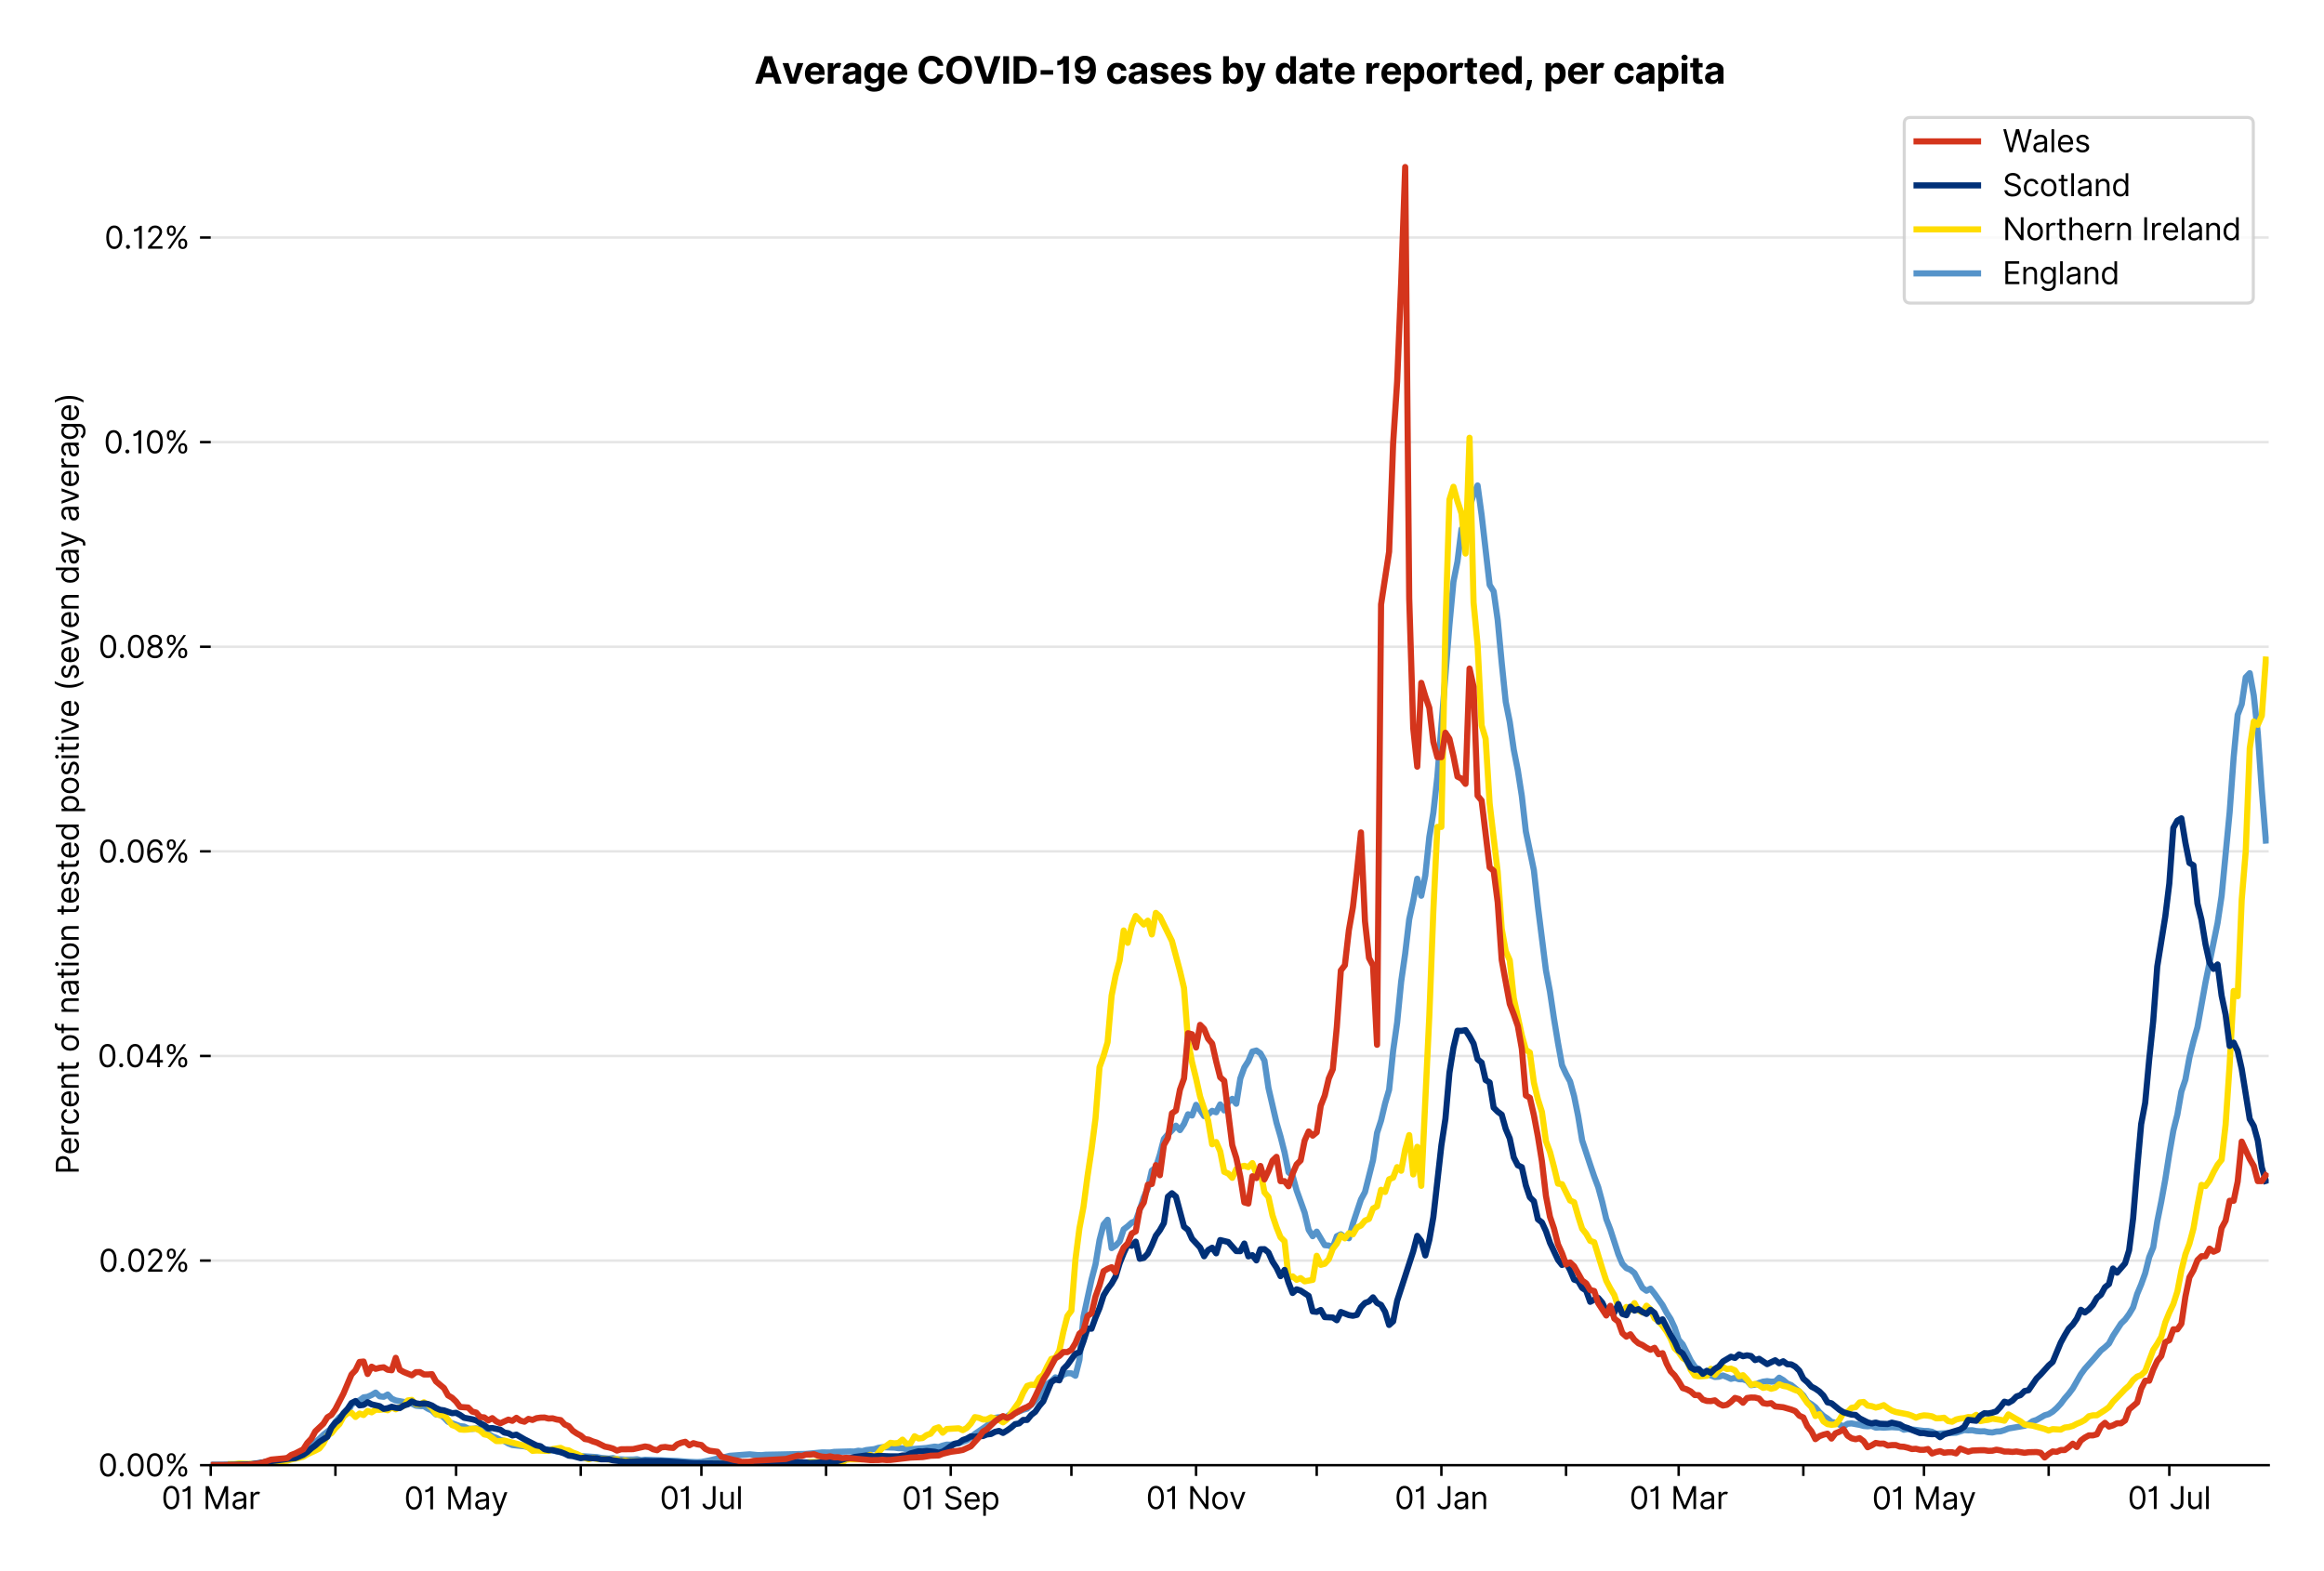 <?xml version="1.0" encoding="utf-8" standalone="no"?>
<!DOCTYPE svg PUBLIC "-//W3C//DTD SVG 1.1//EN"
  "http://www.w3.org/Graphics/SVG/1.1/DTD/svg11.dtd">
<svg version="1.1" viewBox="0 0 756.175 511.234" xmlns="http://www.w3.org/2000/svg" xmlns:xlink="http://www.w3.org/1999/xlink">
 <defs>
  <style type="text/css">*{stroke-linecap:butt;stroke-linejoin:round;}</style>
 </defs>
 <g id="figure_1">
  <g id="patch_1">
   <path d="M 0 511.234 
L 756.175 511.234 
L 756.175 0 
L 0 0 
z
" style="fill:#ffffff;"/>
  </g>
  <g id="axes_1">
   <g id="patch_2">
    <path d="M 68.575 476.745 
L 738.175 476.745 
L 738.175 33.225 
L 68.575 33.225 
z
" style="fill:#ffffff;"/>
   </g>
   <g id="matplotlib.axis_1">
    <g id="xtick_1">
     <g id="line2d_1">
      <defs>
       <path d="M 0 0 
L 0 3.5 
" id="me1ec2de8fd" style="stroke:#000000;stroke-width:0.8;"/>
      </defs>
      <g>
       <use style="stroke:#000000;stroke-width:0.8;" x="68.575" xlink:href="#me1ec2de8fd" y="476.745"/>
      </g>
     </g>
     <g id="text_1">
      <!-- 01 Mar -->
      <g transform="translate(52.538 491.018)scale(0.1 -0.1)">
       <defs>
        <path d="M 2000 -64 
Q 1230 -64 806 561 
Q 382 1186 382 2327 
Q 382 3459 809 4088 
Q 1236 4718 2000 4718 
Q 2764 4718 3191 4088 
Q 3618 3459 3618 2327 
Q 3618 1186 3194 561 
Q 2771 -64 2000 -64 
z
M 2000 436 
Q 2509 436 2791 927 
Q 3073 1418 3073 2327 
Q 3073 3234 2789 3730 
Q 2505 4227 2000 4227 
Q 1496 4227 1211 3730 
Q 927 3234 927 2327 
Q 927 1418 1210 927 
Q 1493 436 2000 436 
z
" id="Inter-Regular-30" transform="scale(0.016)"/>
        <path d="M 1973 4655 
L 1973 0 
L 1409 0 
L 1409 3836 
L 1373 3836 
Q 1341 3773 1209 3692 
Q 1077 3611 868 3551 
Q 659 3491 391 3491 
L 391 3964 
Q 661 3964 859 4061 
Q 1057 4159 1190 4291 
Q 1323 4423 1392 4529 
Q 1461 4636 1473 4655 
L 1973 4655 
z
" id="Inter-Regular-31" transform="scale(0.016)"/>
        <path id="Inter-Regular-20" transform="scale(0.016)"/>
        <path d="M 564 4655 
L 1236 4655 
L 2818 791 
L 2873 791 
L 4455 4655 
L 5127 4655 
L 5127 0 
L 4600 0 
L 4600 3536 
L 4555 3536 
L 3100 0 
L 2591 0 
L 1136 3536 
L 1091 3536 
L 1091 0 
L 564 0 
L 564 4655 
z
" id="Inter-Regular-4d" transform="scale(0.016)"/>
        <path d="M 1518 -82 
Q 1186 -82 916 44 
Q 646 170 486 410 
Q 327 650 327 991 
Q 327 1291 445 1478 
Q 564 1666 761 1773 
Q 959 1880 1199 1933 
Q 1439 1986 1682 2018 
Q 2000 2059 2199 2080 
Q 2398 2102 2490 2154 
Q 2582 2207 2582 2336 
L 2582 2355 
Q 2582 2691 2399 2877 
Q 2216 3064 1846 3064 
Q 1461 3064 1243 2895 
Q 1025 2727 936 2536 
L 427 2718 
Q 564 3036 792 3214 
Q 1021 3393 1292 3464 
Q 1564 3536 1827 3536 
Q 1996 3536 2215 3496 
Q 2434 3457 2640 3334 
Q 2846 3211 2982 2963 
Q 3118 2716 3118 2300 
L 3118 0 
L 2582 0 
L 2582 473 
L 2555 473 
Q 2500 359 2373 229 
Q 2246 100 2034 9 
Q 1823 -82 1518 -82 
z
M 1600 400 
Q 1918 400 2137 525 
Q 2357 650 2469 847 
Q 2582 1045 2582 1264 
L 2582 1755 
Q 2548 1714 2433 1681 
Q 2318 1648 2169 1624 
Q 2021 1600 1881 1583 
Q 1741 1566 1655 1555 
Q 1446 1527 1265 1467 
Q 1084 1407 974 1287 
Q 864 1168 864 964 
Q 864 684 1072 542 
Q 1280 400 1600 400 
z
" id="Inter-Regular-61" transform="scale(0.016)"/>
        <path d="M 491 0 
L 491 3491 
L 1009 3491 
L 1009 2964 
L 1046 2964 
Q 1139 3223 1389 3384 
Q 1639 3545 1955 3545 
Q 2100 3545 2209 3511 
Q 2318 3477 2400 3418 
L 2218 2964 
Q 2161 2993 2085 3010 
Q 2009 3027 1909 3027 
Q 1527 3027 1277 2794 
Q 1027 2561 1027 2209 
L 1027 0 
L 491 0 
z
" id="Inter-Regular-72" transform="scale(0.016)"/>
       </defs>
       <use xlink:href="#Inter-Regular-30"/>
       <use x="62.5" xlink:href="#Inter-Regular-31"/>
       <use x="106.676" xlink:href="#Inter-Regular-20"/>
       <use x="134.801" xlink:href="#Inter-Regular-4d"/>
       <use x="225.994" xlink:href="#Inter-Regular-61"/>
       <use x="282.386" xlink:href="#Inter-Regular-72"/>
      </g>
     </g>
    </g>
    <g id="xtick_2">
     <g id="line2d_2">
      <g>
       <use style="stroke:#000000;stroke-width:0.8;" x="109.14" xlink:href="#me1ec2de8fd" y="476.745"/>
      </g>
     </g>
    </g>
    <g id="xtick_3">
     <g id="line2d_3">
      <g>
       <use style="stroke:#000000;stroke-width:0.8;" x="148.397" xlink:href="#me1ec2de8fd" y="476.745"/>
      </g>
     </g>
     <g id="text_2">
      <!-- 01 May -->
      <g transform="translate(131.494 491.117)scale(0.1 -0.1)">
       <defs>
        <path d="M 818 -1355 
Q 682 -1355 575 -1333 
Q 468 -1311 427 -1291 
L 564 -818 
Q 857 -893 1053 -814 
Q 1250 -736 1391 -345 
L 1509 -18 
L 218 3491 
L 800 3491 
L 1764 709 
L 1800 709 
L 2764 3491 
L 3346 3491 
L 1846 -564 
Q 1550 -1355 818 -1355 
z
" id="Inter-Regular-79" transform="scale(0.016)"/>
       </defs>
       <use xlink:href="#Inter-Regular-30"/>
       <use x="62.5" xlink:href="#Inter-Regular-31"/>
       <use x="106.676" xlink:href="#Inter-Regular-20"/>
       <use x="134.801" xlink:href="#Inter-Regular-4d"/>
       <use x="225.994" xlink:href="#Inter-Regular-61"/>
       <use x="282.386" xlink:href="#Inter-Regular-79"/>
      </g>
     </g>
    </g>
    <g id="xtick_4">
     <g id="line2d_4">
      <g>
       <use style="stroke:#000000;stroke-width:0.8;" x="188.963" xlink:href="#me1ec2de8fd" y="476.745"/>
      </g>
     </g>
    </g>
    <g id="xtick_5">
     <g id="line2d_5">
      <g>
       <use style="stroke:#000000;stroke-width:0.8;" x="228.219" xlink:href="#me1ec2de8fd" y="476.745"/>
      </g>
     </g>
     <g id="text_3">
      <!-- 01 Jul -->
      <g transform="translate(214.676 491.018)scale(0.1 -0.1)">
       <defs>
        <path d="M 2346 4655 
L 2909 4655 
L 2909 1327 
Q 2909 657 2549 296 
Q 2189 -64 1582 -64 
Q 1200 -64 902 76 
Q 605 216 434 475 
Q 264 734 264 1091 
L 818 1091 
Q 818 795 1034 615 
Q 1250 436 1582 436 
Q 1948 436 2147 664 
Q 2346 893 2346 1327 
L 2346 4655 
z
" id="Inter-Regular-4a" transform="scale(0.016)"/>
        <path d="M 2691 1427 
L 2691 3491 
L 3227 3491 
L 3227 0 
L 2691 0 
L 2691 591 
L 2655 591 
Q 2532 325 2273 140 
Q 2014 -45 1618 -45 
Q 1127 -45 809 280 
Q 491 605 491 1273 
L 491 3491 
L 1027 3491 
L 1027 1309 
Q 1027 927 1242 700 
Q 1457 473 1791 473 
Q 1991 473 2199 575 
Q 2407 677 2549 888 
Q 2691 1100 2691 1427 
z
" id="Inter-Regular-75" transform="scale(0.016)"/>
        <path d="M 1027 4655 
L 1027 0 
L 491 0 
L 491 4655 
L 1027 4655 
z
" id="Inter-Regular-6c" transform="scale(0.016)"/>
       </defs>
       <use xlink:href="#Inter-Regular-30"/>
       <use x="62.5" xlink:href="#Inter-Regular-31"/>
       <use x="106.676" xlink:href="#Inter-Regular-20"/>
       <use x="134.801" xlink:href="#Inter-Regular-4a"/>
       <use x="189.063" xlink:href="#Inter-Regular-75"/>
       <use x="247.159" xlink:href="#Inter-Regular-6c"/>
      </g>
     </g>
    </g>
    <g id="xtick_6">
     <g id="line2d_6">
      <g>
       <use style="stroke:#000000;stroke-width:0.8;" x="268.785" xlink:href="#me1ec2de8fd" y="476.745"/>
      </g>
     </g>
    </g>
    <g id="xtick_7">
     <g id="line2d_7">
      <g>
       <use style="stroke:#000000;stroke-width:0.8;" x="309.35" xlink:href="#me1ec2de8fd" y="476.745"/>
      </g>
     </g>
     <g id="text_4">
      <!-- 01 Sep -->
      <g transform="translate(293.463 491.117)scale(0.1 -0.1)">
       <defs>
        <path d="M 3109 3491 
Q 3068 3836 2777 4027 
Q 2486 4218 2064 4218 
Q 1600 4218 1318 3999 
Q 1036 3780 1036 3445 
Q 1036 3195 1189 3042 
Q 1343 2889 1553 2803 
Q 1764 2718 1936 2673 
L 2409 2545 
Q 2591 2498 2815 2414 
Q 3039 2330 3244 2185 
Q 3450 2041 3584 1816 
Q 3718 1591 3718 1264 
Q 3718 886 3521 581 
Q 3325 277 2949 97 
Q 2573 -82 2036 -82 
Q 1286 -82 845 272 
Q 405 627 364 1200 
L 946 1200 
Q 968 936 1124 764 
Q 1280 593 1519 510 
Q 1759 427 2036 427 
Q 2359 427 2616 533 
Q 2873 639 3023 828 
Q 3173 1018 3173 1273 
Q 3173 1505 3043 1650 
Q 2914 1795 2702 1886 
Q 2491 1977 2246 2045 
L 1673 2209 
Q 1127 2366 809 2657 
Q 491 2948 491 3418 
Q 491 3809 703 4101 
Q 916 4393 1276 4555 
Q 1636 4718 2082 4718 
Q 2532 4718 2882 4558 
Q 3232 4398 3437 4120 
Q 3643 3843 3655 3491 
L 3109 3491 
z
" id="Inter-Regular-53" transform="scale(0.016)"/>
        <path d="M 1955 -73 
Q 1450 -73 1085 151 
Q 721 375 524 778 
Q 327 1182 327 1718 
Q 327 2255 524 2665 
Q 721 3075 1074 3305 
Q 1427 3536 1900 3536 
Q 2173 3536 2439 3445 
Q 2705 3355 2923 3151 
Q 3141 2948 3270 2614 
Q 3400 2280 3400 1791 
L 3400 1564 
L 866 1564 
Q 884 1005 1183 707 
Q 1482 409 1955 409 
Q 2271 409 2498 545 
Q 2725 682 2827 955 
L 3346 809 
Q 3223 414 2854 170 
Q 2486 -73 1955 -73 
z
M 866 2027 
L 2855 2027 
Q 2855 2470 2595 2762 
Q 2336 3055 1900 3055 
Q 1593 3055 1368 2911 
Q 1143 2768 1013 2533 
Q 884 2298 866 2027 
z
" id="Inter-Regular-65" transform="scale(0.016)"/>
        <path d="M 491 -1309 
L 491 3491 
L 1009 3491 
L 1009 2936 
L 1073 2936 
Q 1132 3027 1237 3169 
Q 1343 3311 1542 3423 
Q 1741 3536 2082 3536 
Q 2523 3536 2859 3315 
Q 3196 3095 3384 2690 
Q 3573 2286 3573 1736 
Q 3573 1182 3384 776 
Q 3196 370 2861 148 
Q 2527 -73 2091 -73 
Q 1755 -73 1552 39 
Q 1350 152 1241 296 
Q 1132 441 1073 536 
L 1027 536 
L 1027 -1309 
L 491 -1309 
z
M 1018 1745 
Q 1018 1152 1276 780 
Q 1534 409 2018 409 
Q 2355 409 2581 587 
Q 2807 766 2921 1069 
Q 3036 1373 3036 1745 
Q 3036 2114 2923 2410 
Q 2811 2707 2585 2881 
Q 2359 3055 2018 3055 
Q 1527 3055 1272 2693 
Q 1018 2332 1018 1745 
z
" id="Inter-Regular-70" transform="scale(0.016)"/>
       </defs>
       <use xlink:href="#Inter-Regular-30"/>
       <use x="62.5" xlink:href="#Inter-Regular-31"/>
       <use x="106.676" xlink:href="#Inter-Regular-20"/>
       <use x="134.801" xlink:href="#Inter-Regular-53"/>
       <use x="198.58" xlink:href="#Inter-Regular-65"/>
       <use x="256.818" xlink:href="#Inter-Regular-70"/>
      </g>
     </g>
    </g>
    <g id="xtick_8">
     <g id="line2d_8">
      <g>
       <use style="stroke:#000000;stroke-width:0.8;" x="348.607" xlink:href="#me1ec2de8fd" y="476.745"/>
      </g>
     </g>
    </g>
    <g id="xtick_9">
     <g id="line2d_9">
      <g>
       <use style="stroke:#000000;stroke-width:0.8;" x="389.172" xlink:href="#me1ec2de8fd" y="476.745"/>
      </g>
     </g>
     <g id="text_5">
      <!-- 01 Nov -->
      <g transform="translate(372.901 491.018)scale(0.1 -0.1)">
       <defs>
        <path d="M 4255 4655 
L 4255 0 
L 3709 0 
L 1173 3655 
L 1127 3655 
L 1127 0 
L 564 0 
L 564 4655 
L 1109 4655 
L 3655 991 
L 3700 991 
L 3700 4655 
L 4255 4655 
z
" id="Inter-Regular-4e" transform="scale(0.016)"/>
        <path d="M 1909 -73 
Q 1436 -73 1080 152 
Q 725 377 526 781 
Q 327 1186 327 1727 
Q 327 2273 526 2679 
Q 725 3086 1080 3311 
Q 1436 3536 1909 3536 
Q 2382 3536 2737 3311 
Q 3093 3086 3292 2679 
Q 3491 2273 3491 1727 
Q 3491 1186 3292 781 
Q 3093 377 2737 152 
Q 2382 -73 1909 -73 
z
M 1909 409 
Q 2268 409 2500 593 
Q 2732 777 2843 1077 
Q 2955 1377 2955 1727 
Q 2955 2077 2843 2379 
Q 2732 2682 2500 2868 
Q 2268 3055 1909 3055 
Q 1550 3055 1318 2868 
Q 1086 2682 975 2379 
Q 864 2077 864 1727 
Q 864 1377 975 1077 
Q 1086 777 1318 593 
Q 1550 409 1909 409 
z
" id="Inter-Regular-6f" transform="scale(0.016)"/>
        <path d="M 3346 3491 
L 2055 0 
L 1509 0 
L 218 3491 
L 800 3491 
L 1764 709 
L 1800 709 
L 2764 3491 
L 3346 3491 
z
" id="Inter-Regular-76" transform="scale(0.016)"/>
       </defs>
       <use xlink:href="#Inter-Regular-30"/>
       <use x="62.5" xlink:href="#Inter-Regular-31"/>
       <use x="106.676" xlink:href="#Inter-Regular-20"/>
       <use x="134.801" xlink:href="#Inter-Regular-4e"/>
       <use x="210.085" xlink:href="#Inter-Regular-6f"/>
       <use x="269.744" xlink:href="#Inter-Regular-76"/>
      </g>
     </g>
    </g>
    <g id="xtick_10">
     <g id="line2d_10">
      <g>
       <use style="stroke:#000000;stroke-width:0.8;" x="428.429" xlink:href="#me1ec2de8fd" y="476.745"/>
      </g>
     </g>
    </g>
    <g id="xtick_11">
     <g id="line2d_11">
      <g>
       <use style="stroke:#000000;stroke-width:0.8;" x="468.994" xlink:href="#me1ec2de8fd" y="476.745"/>
      </g>
     </g>
     <g id="text_6">
      <!-- 01 Jan -->
      <g transform="translate(453.795 491.018)scale(0.1 -0.1)">
       <defs>
        <path d="M 1027 2100 
L 1027 0 
L 491 0 
L 491 3491 
L 1009 3491 
L 1009 2945 
L 1055 2945 
Q 1177 3211 1427 3373 
Q 1677 3536 2073 3536 
Q 2602 3536 2928 3211 
Q 3255 2886 3255 2218 
L 3255 0 
L 2718 0 
L 2718 2182 
Q 2718 2593 2504 2824 
Q 2291 3055 1918 3055 
Q 1534 3055 1280 2806 
Q 1027 2557 1027 2100 
z
" id="Inter-Regular-6e" transform="scale(0.016)"/>
       </defs>
       <use xlink:href="#Inter-Regular-30"/>
       <use x="62.5" xlink:href="#Inter-Regular-31"/>
       <use x="106.676" xlink:href="#Inter-Regular-20"/>
       <use x="134.801" xlink:href="#Inter-Regular-4a"/>
       <use x="189.063" xlink:href="#Inter-Regular-61"/>
       <use x="245.455" xlink:href="#Inter-Regular-6e"/>
      </g>
     </g>
    </g>
    <g id="xtick_12">
     <g id="line2d_12">
      <g>
       <use style="stroke:#000000;stroke-width:0.8;" x="509.56" xlink:href="#me1ec2de8fd" y="476.745"/>
      </g>
     </g>
    </g>
    <g id="xtick_13">
     <g id="line2d_13">
      <g>
       <use style="stroke:#000000;stroke-width:0.8;" x="546.2" xlink:href="#me1ec2de8fd" y="476.745"/>
      </g>
     </g>
     <g id="text_7">
      <!-- 01 Mar -->
      <g transform="translate(530.163 491.018)scale(0.1 -0.1)">
       <use xlink:href="#Inter-Regular-30"/>
       <use x="62.5" xlink:href="#Inter-Regular-31"/>
       <use x="106.676" xlink:href="#Inter-Regular-20"/>
       <use x="134.801" xlink:href="#Inter-Regular-4d"/>
       <use x="225.994" xlink:href="#Inter-Regular-61"/>
       <use x="282.386" xlink:href="#Inter-Regular-72"/>
      </g>
     </g>
    </g>
    <g id="xtick_14">
     <g id="line2d_14">
      <g>
       <use style="stroke:#000000;stroke-width:0.8;" x="586.765" xlink:href="#me1ec2de8fd" y="476.745"/>
      </g>
     </g>
    </g>
    <g id="xtick_15">
     <g id="line2d_15">
      <g>
       <use style="stroke:#000000;stroke-width:0.8;" x="626.022" xlink:href="#me1ec2de8fd" y="476.745"/>
      </g>
     </g>
     <g id="text_8">
      <!-- 01 May -->
      <g transform="translate(609.119 491.117)scale(0.1 -0.1)">
       <use xlink:href="#Inter-Regular-30"/>
       <use x="62.5" xlink:href="#Inter-Regular-31"/>
       <use x="106.676" xlink:href="#Inter-Regular-20"/>
       <use x="134.801" xlink:href="#Inter-Regular-4d"/>
       <use x="225.994" xlink:href="#Inter-Regular-61"/>
       <use x="282.386" xlink:href="#Inter-Regular-79"/>
      </g>
     </g>
    </g>
    <g id="xtick_16">
     <g id="line2d_16">
      <g>
       <use style="stroke:#000000;stroke-width:0.8;" x="666.587" xlink:href="#me1ec2de8fd" y="476.745"/>
      </g>
     </g>
    </g>
    <g id="xtick_17">
     <g id="line2d_17">
      <g>
       <use style="stroke:#000000;stroke-width:0.8;" x="705.844" xlink:href="#me1ec2de8fd" y="476.745"/>
      </g>
     </g>
     <g id="text_9">
      <!-- 01 Jul -->
      <g transform="translate(692.3 491.018)scale(0.1 -0.1)">
       <use xlink:href="#Inter-Regular-30"/>
       <use x="62.5" xlink:href="#Inter-Regular-31"/>
       <use x="106.676" xlink:href="#Inter-Regular-20"/>
       <use x="134.801" xlink:href="#Inter-Regular-4a"/>
       <use x="189.063" xlink:href="#Inter-Regular-75"/>
       <use x="247.159" xlink:href="#Inter-Regular-6c"/>
      </g>
     </g>
    </g>
   </g>
   <g id="matplotlib.axis_2">
    <g id="ytick_1">
     <g id="line2d_18">
      <path clip-path="url(#p6058c6724a)" d="M 68.575 476.745 
L 738.175 476.745 
" style="fill:none;stroke:#e5e5e5;stroke-linecap:square;stroke-width:0.8;"/>
     </g>
     <g id="line2d_19">
      <defs>
       <path d="M 0 0 
L -3.5 0 
" id="m6f4c8efc24" style="stroke:#000000;stroke-width:0.8;"/>
      </defs>
      <g>
       <use style="stroke:#000000;stroke-width:0.8;" x="68.575" xlink:href="#m6f4c8efc24" y="476.745"/>
      </g>
     </g>
     <g id="text_10">
      <!-- 0.00% -->
      <g transform="translate(31.944 480.382)scale(0.1 -0.1)">
       <defs>
        <path d="M 882 -36 
Q 714 -36 593 84 
Q 473 205 473 373 
Q 473 541 593 661 
Q 714 782 882 782 
Q 1050 782 1170 661 
Q 1291 541 1291 373 
Q 1291 205 1170 84 
Q 1050 -36 882 -36 
z
" id="Inter-Regular-2e" transform="scale(0.016)"/>
        <path d="M 2855 873 
L 2855 1118 
Q 2855 1373 2960 1585 
Q 3066 1798 3269 1926 
Q 3473 2055 3764 2055 
Q 4059 2055 4259 1926 
Q 4459 1798 4561 1585 
Q 4664 1373 4664 1118 
L 4664 873 
Q 4664 618 4560 405 
Q 4457 193 4256 64 
Q 4055 -64 3764 -64 
Q 3468 -64 3266 64 
Q 3064 193 2959 405 
Q 2855 618 2855 873 
z
M 536 3536 
L 536 3782 
Q 536 4036 642 4248 
Q 748 4461 951 4589 
Q 1155 4718 1446 4718 
Q 1741 4718 1941 4589 
Q 2141 4461 2243 4248 
Q 2346 4036 2346 3782 
L 2346 3536 
Q 2346 3282 2242 3069 
Q 2139 2857 1937 2728 
Q 1736 2600 1446 2600 
Q 1150 2600 948 2728 
Q 746 2857 641 3069 
Q 536 3282 536 3536 
z
M 709 0 
L 3909 4655 
L 4427 4655 
L 1227 0 
L 709 0 
z
M 3318 1118 
L 3318 873 
Q 3318 661 3418 494 
Q 3518 327 3764 327 
Q 4002 327 4101 494 
Q 4200 661 4200 873 
L 4200 1118 
Q 4200 1330 4104 1497 
Q 4009 1664 3764 1664 
Q 3525 1664 3421 1497 
Q 3318 1330 3318 1118 
z
M 1000 3782 
L 1000 3536 
Q 1000 3325 1100 3158 
Q 1200 2991 1446 2991 
Q 1684 2991 1783 3158 
Q 1882 3325 1882 3536 
L 1882 3782 
Q 1882 3993 1786 4160 
Q 1691 4327 1446 4327 
Q 1207 4327 1103 4160 
Q 1000 3993 1000 3782 
z
" id="Inter-Regular-25" transform="scale(0.016)"/>
       </defs>
       <use xlink:href="#Inter-Regular-30"/>
       <use x="62.5" xlink:href="#Inter-Regular-2e"/>
       <use x="90.057" xlink:href="#Inter-Regular-30"/>
       <use x="152.557" xlink:href="#Inter-Regular-30"/>
       <use x="215.057" xlink:href="#Inter-Regular-25"/>
      </g>
     </g>
    </g>
    <g id="ytick_2">
     <g id="line2d_20">
      <path clip-path="url(#p6058c6724a)" d="M 68.575 410.168 
L 738.175 410.168 
" style="fill:none;stroke:#e5e5e5;stroke-linecap:square;stroke-width:0.8;"/>
     </g>
     <g id="line2d_21">
      <g>
       <use style="stroke:#000000;stroke-width:0.8;" x="68.575" xlink:href="#m6f4c8efc24" y="410.168"/>
      </g>
     </g>
     <g id="text_11">
      <!-- 0.02% -->
      <g transform="translate(32.142 413.805)scale(0.1 -0.1)">
       <defs>
        <path d="M 482 0 
L 482 409 
L 2018 2091 
Q 2289 2386 2464 2605 
Q 2639 2825 2724 3019 
Q 2809 3214 2809 3427 
Q 2809 3795 2553 4011 
Q 2298 4227 1918 4227 
Q 1514 4227 1275 3985 
Q 1036 3743 1036 3345 
L 500 3345 
Q 500 3755 688 4064 
Q 877 4373 1203 4545 
Q 1530 4718 1936 4718 
Q 2346 4718 2661 4545 
Q 2977 4373 3156 4079 
Q 3336 3786 3336 3427 
Q 3336 3170 3244 2926 
Q 3152 2682 2926 2383 
Q 2700 2084 2300 1655 
L 1255 536 
L 1255 500 
L 3418 500 
L 3418 0 
L 482 0 
z
" id="Inter-Regular-32" transform="scale(0.016)"/>
       </defs>
       <use xlink:href="#Inter-Regular-30"/>
       <use x="62.5" xlink:href="#Inter-Regular-2e"/>
       <use x="90.057" xlink:href="#Inter-Regular-30"/>
       <use x="152.557" xlink:href="#Inter-Regular-32"/>
       <use x="213.068" xlink:href="#Inter-Regular-25"/>
      </g>
     </g>
    </g>
    <g id="ytick_3">
     <g id="line2d_22">
      <path clip-path="url(#p6058c6724a)" d="M 68.575 343.591 
L 738.175 343.591 
" style="fill:none;stroke:#e5e5e5;stroke-linecap:square;stroke-width:0.8;"/>
     </g>
     <g id="line2d_23">
      <g>
       <use style="stroke:#000000;stroke-width:0.8;" x="68.575" xlink:href="#m6f4c8efc24" y="343.591"/>
      </g>
     </g>
     <g id="text_12">
      <!-- 0.04% -->
      <g transform="translate(31.773 347.228)scale(0.1 -0.1)">
       <defs>
        <path d="M 373 955 
L 373 1418 
L 2418 4655 
L 3100 4655 
L 3100 1455 
L 3736 1455 
L 3736 955 
L 3100 955 
L 3100 0 
L 2564 0 
L 2564 955 
L 373 955 
z
M 2564 1455 
L 2564 3936 
L 2527 3936 
L 982 1491 
L 982 1455 
L 2564 1455 
z
" id="Inter-Regular-34" transform="scale(0.016)"/>
       </defs>
       <use xlink:href="#Inter-Regular-30"/>
       <use x="62.5" xlink:href="#Inter-Regular-2e"/>
       <use x="90.057" xlink:href="#Inter-Regular-30"/>
       <use x="152.557" xlink:href="#Inter-Regular-34"/>
       <use x="216.761" xlink:href="#Inter-Regular-25"/>
      </g>
     </g>
    </g>
    <g id="ytick_4">
     <g id="line2d_24">
      <path clip-path="url(#p6058c6724a)" d="M 68.575 277.014 
L 738.175 277.014 
" style="fill:none;stroke:#e5e5e5;stroke-linecap:square;stroke-width:0.8;"/>
     </g>
     <g id="line2d_25">
      <g>
       <use style="stroke:#000000;stroke-width:0.8;" x="68.575" xlink:href="#m6f4c8efc24" y="277.014"/>
      </g>
     </g>
     <g id="text_13">
      <!-- 0.06% -->
      <g transform="translate(31.958 280.651)scale(0.1 -0.1)">
       <defs>
        <path d="M 2027 -64 
Q 1741 -59 1454 45 
Q 1168 150 932 399 
Q 696 648 552 1074 
Q 409 1500 409 2145 
Q 409 3386 861 4056 
Q 1314 4727 2100 4727 
Q 2686 4727 3073 4384 
Q 3461 4041 3546 3491 
L 2991 3491 
Q 2914 3811 2691 4019 
Q 2468 4227 2100 4227 
Q 1559 4227 1249 3755 
Q 939 3284 936 2427 
L 973 2427 
Q 1164 2716 1461 2880 
Q 1759 3045 2118 3045 
Q 2518 3045 2850 2846 
Q 3182 2648 3382 2299 
Q 3582 1950 3582 1500 
Q 3582 1068 3389 710 
Q 3196 352 2847 142 
Q 2498 -68 2027 -64 
z
M 2027 436 
Q 2314 436 2542 579 
Q 2771 723 2903 964 
Q 3036 1205 3036 1500 
Q 3036 1789 2908 2026 
Q 2780 2264 2556 2404 
Q 2332 2545 2046 2545 
Q 1757 2545 1525 2397 
Q 1293 2250 1157 2010 
Q 1021 1770 1018 1491 
Q 1018 1214 1149 973 
Q 1280 732 1508 584 
Q 1736 436 2027 436 
z
" id="Inter-Regular-36" transform="scale(0.016)"/>
       </defs>
       <use xlink:href="#Inter-Regular-30"/>
       <use x="62.5" xlink:href="#Inter-Regular-2e"/>
       <use x="90.057" xlink:href="#Inter-Regular-30"/>
       <use x="152.557" xlink:href="#Inter-Regular-36"/>
       <use x="214.915" xlink:href="#Inter-Regular-25"/>
      </g>
     </g>
    </g>
    <g id="ytick_5">
     <g id="line2d_26">
      <path clip-path="url(#p6058c6724a)" d="M 68.575 210.437 
L 738.175 210.437 
" style="fill:none;stroke:#e5e5e5;stroke-linecap:square;stroke-width:0.8;"/>
     </g>
     <g id="line2d_27">
      <g>
       <use style="stroke:#000000;stroke-width:0.8;" x="68.575" xlink:href="#m6f4c8efc24" y="210.437"/>
      </g>
     </g>
     <g id="text_14">
      <!-- 0.08% -->
      <g transform="translate(32.028 214.074)scale(0.1 -0.1)">
       <defs>
        <path d="M 1973 -64 
Q 1505 -64 1147 103 
Q 789 270 589 564 
Q 389 859 391 1236 
Q 389 1532 507 1783 
Q 625 2034 830 2203 
Q 1036 2373 1291 2418 
L 1291 2445 
Q 957 2532 759 2821 
Q 561 3111 564 3482 
Q 561 3836 743 4115 
Q 925 4395 1244 4556 
Q 1564 4718 1973 4718 
Q 2377 4718 2695 4556 
Q 3014 4395 3197 4115 
Q 3380 3836 3382 3482 
Q 3380 3111 3181 2821 
Q 2982 2532 2655 2445 
L 2655 2418 
Q 2907 2373 3109 2203 
Q 3311 2034 3431 1783 
Q 3552 1532 3555 1236 
Q 3552 859 3351 564 
Q 3150 270 2794 103 
Q 2439 -64 1973 -64 
z
M 1973 436 
Q 2446 436 2722 662 
Q 2998 889 3000 1264 
Q 2998 1527 2864 1729 
Q 2730 1932 2499 2048 
Q 2268 2164 1973 2164 
Q 1675 2164 1442 2048 
Q 1209 1932 1076 1729 
Q 943 1527 946 1264 
Q 943 889 1218 662 
Q 1493 436 1973 436 
z
M 1973 2645 
Q 2348 2645 2591 2864 
Q 2834 3084 2836 3445 
Q 2834 3800 2596 4013 
Q 2359 4227 1973 4227 
Q 1582 4227 1344 4013 
Q 1107 3800 1109 3445 
Q 1107 3084 1349 2864 
Q 1591 2645 1973 2645 
z
" id="Inter-Regular-38" transform="scale(0.016)"/>
       </defs>
       <use xlink:href="#Inter-Regular-30"/>
       <use x="62.5" xlink:href="#Inter-Regular-2e"/>
       <use x="90.057" xlink:href="#Inter-Regular-30"/>
       <use x="152.557" xlink:href="#Inter-Regular-38"/>
       <use x="214.205" xlink:href="#Inter-Regular-25"/>
      </g>
     </g>
    </g>
    <g id="ytick_6">
     <g id="line2d_28">
      <path clip-path="url(#p6058c6724a)" d="M 68.575 143.86 
L 738.175 143.86 
" style="fill:none;stroke:#e5e5e5;stroke-linecap:square;stroke-width:0.8;"/>
     </g>
     <g id="line2d_29">
      <g>
       <use style="stroke:#000000;stroke-width:0.8;" x="68.575" xlink:href="#m6f4c8efc24" y="143.86"/>
      </g>
     </g>
     <g id="text_15">
      <!-- 0.10% -->
      <g transform="translate(33.777 147.497)scale(0.1 -0.1)">
       <use xlink:href="#Inter-Regular-30"/>
       <use x="62.5" xlink:href="#Inter-Regular-2e"/>
       <use x="90.057" xlink:href="#Inter-Regular-31"/>
       <use x="134.233" xlink:href="#Inter-Regular-30"/>
       <use x="196.733" xlink:href="#Inter-Regular-25"/>
      </g>
     </g>
    </g>
    <g id="ytick_7">
     <g id="line2d_30">
      <path clip-path="url(#p6058c6724a)" d="M 68.575 77.284 
L 738.175 77.284 
" style="fill:none;stroke:#e5e5e5;stroke-linecap:square;stroke-width:0.8;"/>
     </g>
     <g id="line2d_31">
      <g>
       <use style="stroke:#000000;stroke-width:0.8;" x="68.575" xlink:href="#m6f4c8efc24" y="77.284"/>
      </g>
     </g>
     <g id="text_16">
      <!-- 0.12% -->
      <g transform="translate(33.975 80.92)scale(0.1 -0.1)">
       <use xlink:href="#Inter-Regular-30"/>
       <use x="62.5" xlink:href="#Inter-Regular-2e"/>
       <use x="90.057" xlink:href="#Inter-Regular-31"/>
       <use x="134.233" xlink:href="#Inter-Regular-32"/>
       <use x="194.744" xlink:href="#Inter-Regular-25"/>
      </g>
     </g>
    </g>
    <g id="text_17">
     <!-- Percent of nation tested positive (seven day average) -->
     <g transform="translate(25.614 382.124)rotate(-90)scale(0.1 -0.1)">
      <defs>
       <path d="M 564 0 
L 564 4655 
L 2136 4655 
Q 2684 4655 3033 4458 
Q 3382 4261 3550 3927 
Q 3718 3593 3718 3182 
Q 3718 2770 3551 2434 
Q 3384 2098 3036 1899 
Q 2689 1700 2146 1700 
L 1127 1700 
L 1127 0 
L 564 0 
z
M 1127 2200 
L 2127 2200 
Q 2689 2200 2926 2482 
Q 3164 2764 3164 3182 
Q 3164 3602 2925 3878 
Q 2686 4155 2118 4155 
L 1127 4155 
L 1127 2200 
z
" id="Inter-Regular-50" transform="scale(0.016)"/>
       <path d="M 1909 -73 
Q 1418 -73 1063 159 
Q 709 391 518 798 
Q 327 1205 327 1727 
Q 327 2259 524 2667 
Q 721 3075 1074 3305 
Q 1427 3536 1900 3536 
Q 2268 3536 2563 3400 
Q 2859 3264 3047 3018 
Q 3236 2773 3282 2445 
L 2746 2445 
Q 2684 2684 2474 2869 
Q 2264 3055 1909 3055 
Q 1439 3055 1151 2697 
Q 864 2339 864 1745 
Q 864 1139 1148 774 
Q 1432 409 1909 409 
Q 2223 409 2447 570 
Q 2671 732 2746 1018 
L 3282 1018 
Q 3236 709 3058 462 
Q 2880 216 2588 71 
Q 2296 -73 1909 -73 
z
" id="Inter-Regular-63" transform="scale(0.016)"/>
       <path d="M 2009 3491 
L 2009 3036 
L 1264 3036 
L 1264 1000 
Q 1264 773 1331 660 
Q 1398 548 1503 510 
Q 1609 473 1727 473 
Q 1816 473 1873 483 
Q 1930 493 1964 500 
L 2073 18 
Q 2018 -2 1920 -23 
Q 1823 -45 1673 -45 
Q 1446 -45 1228 52 
Q 1011 150 869 350 
Q 727 550 727 855 
L 727 3036 
L 200 3036 
L 200 3491 
L 727 3491 
L 727 4327 
L 1264 4327 
L 1264 3491 
L 2009 3491 
z
" id="Inter-Regular-74" transform="scale(0.016)"/>
       <path d="M 2046 3491 
L 2046 3036 
L 1264 3036 
L 1264 0 
L 727 0 
L 727 3036 
L 164 3036 
L 164 3491 
L 727 3491 
L 727 3973 
Q 727 4273 868 4473 
Q 1009 4673 1234 4773 
Q 1459 4873 1709 4873 
Q 1907 4873 2032 4841 
Q 2157 4809 2218 4782 
L 2064 4318 
Q 2023 4332 1951 4352 
Q 1880 4373 1764 4373 
Q 1498 4373 1381 4239 
Q 1264 4105 1264 3845 
L 1264 3491 
L 2046 3491 
z
" id="Inter-Regular-66" transform="scale(0.016)"/>
       <path d="M 491 0 
L 491 3491 
L 1027 3491 
L 1027 0 
L 491 0 
z
M 764 4073 
Q 607 4073 494 4179 
Q 382 4286 382 4436 
Q 382 4586 494 4693 
Q 607 4800 764 4800 
Q 921 4800 1033 4693 
Q 1146 4586 1146 4436 
Q 1146 4286 1033 4179 
Q 921 4073 764 4073 
z
" id="Inter-Regular-69" transform="scale(0.016)"/>
       <path d="M 2964 2709 
L 2482 2573 
Q 2411 2755 2245 2914 
Q 2080 3073 1727 3073 
Q 1407 3073 1194 2926 
Q 982 2780 982 2555 
Q 982 2355 1127 2239 
Q 1273 2123 1582 2045 
L 2100 1918 
Q 3027 1691 3027 973 
Q 3027 673 2855 436 
Q 2684 200 2377 63 
Q 2071 -73 1664 -73 
Q 1130 -73 780 159 
Q 430 391 336 836 
L 846 964 
Q 989 400 1655 400 
Q 2030 400 2251 560 
Q 2473 720 2473 945 
Q 2473 1316 1955 1436 
L 1373 1573 
Q 893 1686 669 1926 
Q 446 2166 446 2527 
Q 446 2823 613 3050 
Q 780 3277 1069 3406 
Q 1359 3536 1727 3536 
Q 2246 3536 2542 3309 
Q 2839 3082 2964 2709 
z
" id="Inter-Regular-73" transform="scale(0.016)"/>
       <path d="M 1809 -73 
Q 1373 -73 1039 148 
Q 705 370 516 776 
Q 327 1182 327 1736 
Q 327 2286 516 2690 
Q 705 3095 1041 3315 
Q 1377 3536 1818 3536 
Q 2159 3536 2358 3423 
Q 2557 3311 2662 3169 
Q 2768 3027 2827 2936 
L 2873 2936 
L 2873 4655 
L 3409 4655 
L 3409 0 
L 2891 0 
L 2891 536 
L 2827 536 
Q 2768 441 2659 296 
Q 2550 152 2348 39 
Q 2146 -73 1809 -73 
z
M 1882 409 
Q 2366 409 2624 780 
Q 2882 1152 2882 1745 
Q 2882 2332 2627 2693 
Q 2373 3055 1882 3055 
Q 1541 3055 1315 2881 
Q 1089 2707 976 2410 
Q 864 2114 864 1745 
Q 864 1373 978 1069 
Q 1093 766 1319 587 
Q 1546 409 1882 409 
z
" id="Inter-Regular-64" transform="scale(0.016)"/>
       <path d="M 682 1964 
Q 682 2823 906 3544 
Q 1130 4266 1546 4873 
L 2018 4873 
Q 1800 4573 1623 4095 
Q 1446 3618 1341 3061 
Q 1236 2505 1236 1964 
Q 1236 1423 1341 866 
Q 1446 309 1623 -168 
Q 1800 -645 2018 -945 
L 1546 -945 
Q 1130 -339 906 383 
Q 682 1105 682 1964 
z
" id="Inter-Regular-28" transform="scale(0.016)"/>
       <path d="M 1900 -1382 
Q 1316 -1382 976 -1169 
Q 636 -957 473 -682 
L 900 -382 
Q 973 -477 1084 -601 
Q 1196 -725 1390 -817 
Q 1584 -909 1900 -909 
Q 2323 -909 2598 -704 
Q 2873 -500 2873 -64 
L 2873 645 
L 2827 645 
Q 2768 550 2660 410 
Q 2552 270 2351 162 
Q 2150 55 1809 55 
Q 1386 55 1051 255 
Q 716 455 521 836 
Q 327 1218 327 1764 
Q 327 2300 516 2699 
Q 705 3098 1041 3317 
Q 1377 3536 1818 3536 
Q 2159 3536 2360 3423 
Q 2561 3311 2669 3169 
Q 2777 3027 2836 2936 
L 2891 2936 
L 2891 3491 
L 3409 3491 
L 3409 -100 
Q 3409 -550 3205 -833 
Q 3002 -1116 2660 -1249 
Q 2318 -1382 1900 -1382 
z
M 1882 536 
Q 2366 536 2624 864 
Q 2882 1193 2882 1773 
Q 2882 2339 2627 2697 
Q 2373 3055 1882 3055 
Q 1541 3055 1315 2882 
Q 1089 2709 976 2418 
Q 864 2127 864 1773 
Q 864 1227 1120 881 
Q 1377 536 1882 536 
z
" id="Inter-Regular-67" transform="scale(0.016)"/>
       <path d="M 1638 1940 
Q 1638 1081 1414 359 
Q 1191 -362 775 -969 
L 302 -969 
Q 520 -669 697 -191 
Q 875 286 979 842 
Q 1084 1399 1084 1940 
Q 1084 2481 979 3038 
Q 875 3595 697 4072 
Q 520 4549 302 4849 
L 775 4849 
Q 1191 4243 1414 3521 
Q 1638 2799 1638 1940 
z
" id="Inter-Regular-29" transform="scale(0.016)"/>
      </defs>
      <use xlink:href="#Inter-Regular-50"/>
      <use x="63.494" xlink:href="#Inter-Regular-65"/>
      <use x="121.733" xlink:href="#Inter-Regular-72"/>
      <use x="160.085" xlink:href="#Inter-Regular-63"/>
      <use x="215.909" xlink:href="#Inter-Regular-65"/>
      <use x="274.148" xlink:href="#Inter-Regular-6e"/>
      <use x="332.671" xlink:href="#Inter-Regular-74"/>
      <use x="369.034" xlink:href="#Inter-Regular-20"/>
      <use x="397.159" xlink:href="#Inter-Regular-6f"/>
      <use x="456.818" xlink:href="#Inter-Regular-66"/>
      <use x="492.898" xlink:href="#Inter-Regular-20"/>
      <use x="521.023" xlink:href="#Inter-Regular-6e"/>
      <use x="579.546" xlink:href="#Inter-Regular-61"/>
      <use x="635.938" xlink:href="#Inter-Regular-74"/>
      <use x="672.301" xlink:href="#Inter-Regular-69"/>
      <use x="696.023" xlink:href="#Inter-Regular-6f"/>
      <use x="755.682" xlink:href="#Inter-Regular-6e"/>
      <use x="814.205" xlink:href="#Inter-Regular-20"/>
      <use x="842.33" xlink:href="#Inter-Regular-74"/>
      <use x="878.693" xlink:href="#Inter-Regular-65"/>
      <use x="936.932" xlink:href="#Inter-Regular-73"/>
      <use x="989.205" xlink:href="#Inter-Regular-74"/>
      <use x="1025.568" xlink:href="#Inter-Regular-65"/>
      <use x="1083.807" xlink:href="#Inter-Regular-64"/>
      <use x="1145.881" xlink:href="#Inter-Regular-20"/>
      <use x="1174.006" xlink:href="#Inter-Regular-70"/>
      <use x="1234.943" xlink:href="#Inter-Regular-6f"/>
      <use x="1294.602" xlink:href="#Inter-Regular-73"/>
      <use x="1346.875" xlink:href="#Inter-Regular-69"/>
      <use x="1370.597" xlink:href="#Inter-Regular-74"/>
      <use x="1406.96" xlink:href="#Inter-Regular-69"/>
      <use x="1430.682" xlink:href="#Inter-Regular-76"/>
      <use x="1486.364" xlink:href="#Inter-Regular-65"/>
      <use x="1544.603" xlink:href="#Inter-Regular-20"/>
      <use x="1572.728" xlink:href="#Inter-Regular-28"/>
      <use x="1608.949" xlink:href="#Inter-Regular-73"/>
      <use x="1661.222" xlink:href="#Inter-Regular-65"/>
      <use x="1719.46" xlink:href="#Inter-Regular-76"/>
      <use x="1775.142" xlink:href="#Inter-Regular-65"/>
      <use x="1833.381" xlink:href="#Inter-Regular-6e"/>
      <use x="1891.904" xlink:href="#Inter-Regular-20"/>
      <use x="1920.029" xlink:href="#Inter-Regular-64"/>
      <use x="1982.103" xlink:href="#Inter-Regular-61"/>
      <use x="2038.495" xlink:href="#Inter-Regular-79"/>
      <use x="2094.176" xlink:href="#Inter-Regular-20"/>
      <use x="2122.301" xlink:href="#Inter-Regular-61"/>
      <use x="2178.694" xlink:href="#Inter-Regular-76"/>
      <use x="2234.375" xlink:href="#Inter-Regular-65"/>
      <use x="2292.614" xlink:href="#Inter-Regular-72"/>
      <use x="2330.966" xlink:href="#Inter-Regular-61"/>
      <use x="2387.358" xlink:href="#Inter-Regular-67"/>
      <use x="2448.296" xlink:href="#Inter-Regular-65"/>
      <use x="2506.535" xlink:href="#Inter-Regular-29"/>
     </g>
    </g>
   </g>
   <g id="line2d_32">
    <path clip-path="url(#p6058c6724a)" d="M 29.318 476.733 
L 55.489 476.745 
L 75.118 476.639 
L 84.278 476.319 
L 89.512 475.703 
L 92.129 474.827 
L 93.438 474.431 
L 94.746 473.863 
L 96.055 473.625 
L 97.363 473.037 
L 98.672 472.279 
L 99.98 471.852 
L 101.289 470.809 
L 102.598 469.222 
L 103.906 468.153 
L 105.215 466.864 
L 107.832 464.777 
L 109.14 462.665 
L 110.449 461.167 
L 111.757 460.263 
L 113.066 459.611 
L 114.375 457.037 
L 115.683 456.134 
L 116.992 455.657 
L 118.3 454.679 
L 119.609 454.497 
L 120.917 453.917 
L 122.226 453.13 
L 123.535 454.343 
L 124.843 454.492 
L 126.152 453.752 
L 127.46 455.104 
L 128.769 455.678 
L 131.386 456.161 
L 132.694 456.216 
L 134.003 456.721 
L 135.312 457.369 
L 136.62 457.511 
L 137.929 457.54 
L 139.237 458.368 
L 140.546 458.978 
L 141.854 460.208 
L 143.163 460.323 
L 144.472 461.251 
L 145.78 462.617 
L 149.706 464.054 
L 151.014 464.167 
L 152.323 464.825 
L 153.631 464.949 
L 154.94 464.773 
L 156.249 465.07 
L 158.866 466.494 
L 160.174 467.349 
L 161.483 467.851 
L 162.791 468.506 
L 164.1 468.899 
L 165.408 469.696 
L 166.717 470.188 
L 170.643 470.616 
L 173.26 471.066 
L 174.568 471.349 
L 177.186 471.506 
L 179.803 471.95 
L 181.111 472.259 
L 183.728 472.723 
L 185.037 473.165 
L 188.963 473.78 
L 191.58 473.945 
L 194.197 474.112 
L 195.505 474.359 
L 198.122 474.607 
L 199.431 474.433 
L 200.74 474.77 
L 203.357 474.927 
L 205.974 474.915 
L 207.282 474.808 
L 208.591 475.145 
L 209.9 474.985 
L 215.134 475.168 
L 220.368 475.378 
L 224.294 475.676 
L 226.911 475.755 
L 228.219 475.696 
L 230.836 475.198 
L 233.454 474.575 
L 234.762 474.379 
L 237.379 473.699 
L 243.922 473.202 
L 246.539 473.456 
L 247.848 473.473 
L 249.156 473.342 
L 253.082 473.27 
L 262.242 473.066 
L 267.476 472.588 
L 270.093 472.616 
L 271.402 472.413 
L 276.636 472.27 
L 277.945 472.306 
L 279.253 472.042 
L 280.562 472.175 
L 281.87 471.822 
L 284.487 471.523 
L 285.796 471.111 
L 287.105 470.895 
L 291.03 471.031 
L 292.339 471.215 
L 293.647 471.236 
L 294.956 471.553 
L 296.265 471.447 
L 297.573 471.459 
L 301.499 471.136 
L 304.116 470.703 
L 305.424 470.845 
L 306.733 470.381 
L 308.042 470.051 
L 309.35 470.071 
L 310.659 469.764 
L 311.967 469.631 
L 314.584 468.66 
L 315.893 467.74 
L 317.201 466.575 
L 321.127 463.896 
L 323.744 461.357 
L 325.053 461.137 
L 326.361 461.364 
L 327.67 460.895 
L 328.979 459.958 
L 330.287 459.78 
L 332.904 458.717 
L 334.213 458.344 
L 336.83 455.781 
L 338.138 454.356 
L 339.447 451.953 
L 340.756 450.304 
L 342.064 449.458 
L 343.373 448.173 
L 344.681 448.543 
L 345.99 447.306 
L 347.298 446.822 
L 348.607 446.859 
L 349.915 447.641 
L 351.224 442.431 
L 352.533 428.483 
L 355.15 416.346 
L 356.458 411.384 
L 357.767 403.474 
L 359.075 398.426 
L 360.384 396.887 
L 361.693 406.118 
L 363.001 405.305 
L 364.31 403.901 
L 365.618 400.011 
L 366.927 399.008 
L 368.235 397.822 
L 369.544 397.255 
L 370.852 393.604 
L 372.161 389.618 
L 373.47 386.658 
L 374.778 380.899 
L 376.087 379.873 
L 377.395 375.699 
L 378.704 370.602 
L 380.012 369.096 
L 381.321 367.813 
L 382.629 366.28 
L 383.938 367.718 
L 385.247 365.703 
L 386.555 362.572 
L 387.864 362.968 
L 389.172 359.491 
L 390.481 361.2 
L 391.789 363.143 
L 393.098 362.62 
L 394.407 361.44 
L 395.715 361.907 
L 397.024 359.364 
L 398.332 361.314 
L 399.641 358.631 
L 400.949 357.539 
L 402.258 359.139 
L 403.566 350.939 
L 404.875 347.329 
L 406.184 345.282 
L 407.492 342.152 
L 408.801 341.825 
L 410.109 342.732 
L 411.418 345.081 
L 412.726 353.996 
L 415.343 365.299 
L 416.652 369.802 
L 417.961 374.95 
L 419.269 381.452 
L 420.578 382.547 
L 421.886 387.324 
L 424.503 394.572 
L 425.812 400.16 
L 427.121 402.239 
L 428.429 400.748 
L 431.046 405.154 
L 432.355 405.277 
L 433.663 405.832 
L 434.972 402.25 
L 436.28 401.613 
L 437.589 402.592 
L 438.898 402.899 
L 440.206 398.142 
L 442.823 390.294 
L 444.132 387.869 
L 446.749 377.474 
L 448.058 368.627 
L 449.366 364.589 
L 450.675 359.053 
L 451.983 354.569 
L 453.292 341.904 
L 454.6 332.728 
L 455.909 319.393 
L 457.217 310.256 
L 458.526 299.137 
L 459.835 293.132 
L 461.143 285.924 
L 462.452 291.446 
L 463.76 284.882 
L 465.069 272.314 
L 466.377 264.45 
L 467.686 252.665 
L 471.612 203.358 
L 472.92 189.275 
L 474.229 182.705 
L 475.537 172.14 
L 476.846 174.394 
L 478.154 165.092 
L 479.463 160.86 
L 480.772 157.955 
L 482.08 167.54 
L 484.697 190.335 
L 486.006 192.433 
L 487.314 201.74 
L 488.623 215.679 
L 489.931 228.376 
L 491.24 234.882 
L 492.549 243.964 
L 493.857 250.585 
L 495.166 259.023 
L 496.474 270.535 
L 499.091 283.163 
L 500.4 294.978 
L 503.017 315.76 
L 504.326 322.679 
L 505.634 331.47 
L 506.943 339.418 
L 508.251 346.621 
L 509.56 349.438 
L 510.868 351.887 
L 512.177 356.66 
L 513.486 363.126 
L 514.794 371.063 
L 517.411 378.984 
L 518.72 382.824 
L 520.028 386.292 
L 521.337 391.12 
L 522.645 396.635 
L 523.954 400.027 
L 526.571 408.114 
L 527.88 411.207 
L 529.188 412.626 
L 530.497 413.154 
L 531.805 414.22 
L 534.422 419.066 
L 535.731 419.988 
L 537.04 419.303 
L 538.348 420.945 
L 540.965 424.662 
L 542.274 427.114 
L 543.582 429.173 
L 544.891 431.985 
L 546.2 435.941 
L 547.508 437.429 
L 550.125 442.681 
L 551.434 444.658 
L 552.742 445.848 
L 554.051 446.341 
L 555.359 447.046 
L 557.977 448.044 
L 559.285 447.959 
L 560.594 447.557 
L 561.902 448.046 
L 563.211 448.657 
L 564.519 448.352 
L 565.828 448.777 
L 567.136 448.807 
L 568.445 449.256 
L 569.754 450.709 
L 571.062 450.546 
L 572.371 449.967 
L 573.679 449.56 
L 574.988 449.398 
L 576.296 449.577 
L 577.605 449.515 
L 578.914 448.278 
L 580.222 449.055 
L 581.531 450.158 
L 582.839 450.694 
L 585.456 452.795 
L 586.765 454.064 
L 588.073 456.085 
L 589.382 456.901 
L 590.691 457.914 
L 591.999 459.499 
L 593.308 460.721 
L 594.616 461.586 
L 595.925 462.682 
L 597.233 462.888 
L 598.542 463.576 
L 599.851 464.097 
L 601.159 463.263 
L 602.468 463.151 
L 605.085 463.628 
L 606.393 463.977 
L 607.702 464.091 
L 609.01 463.959 
L 610.319 464.527 
L 611.628 464.443 
L 612.936 464.537 
L 615.553 464.371 
L 618.17 464.529 
L 619.479 465.203 
L 620.787 465 
L 623.405 465.275 
L 626.022 465.607 
L 627.33 465.627 
L 628.639 465.88 
L 629.947 466.515 
L 636.49 466.172 
L 639.107 465.316 
L 640.416 465.402 
L 641.724 465.372 
L 643.033 465.638 
L 644.342 465.746 
L 645.65 465.701 
L 646.959 466.008 
L 648.267 466.101 
L 649.576 465.807 
L 650.884 465.741 
L 652.193 465.34 
L 653.501 464.81 
L 658.736 463.921 
L 660.044 463.389 
L 661.353 462.434 
L 662.661 462.007 
L 665.279 460.513 
L 666.587 460.126 
L 667.896 459.326 
L 669.204 458.166 
L 670.513 456.756 
L 671.821 455.013 
L 673.13 453.506 
L 674.438 451.767 
L 677.056 447.182 
L 678.364 445.386 
L 680.981 442.454 
L 683.598 439.414 
L 684.907 438.369 
L 686.215 437.152 
L 687.524 434.672 
L 690.141 430.654 
L 691.45 429.379 
L 692.758 427.589 
L 694.067 425.384 
L 695.375 421.056 
L 696.684 417.932 
L 697.993 414.288 
L 699.301 409.065 
L 700.61 405.87 
L 701.918 397.475 
L 703.227 390.965 
L 704.535 383.76 
L 705.844 375.413 
L 707.152 367.898 
L 708.461 362.675 
L 709.77 355.161 
L 711.078 351.288 
L 712.387 344.113 
L 713.695 338.855 
L 715.004 334.231 
L 717.621 319.655 
L 720.238 306.728 
L 721.547 300.318 
L 722.855 291.549 
L 725.472 264.318 
L 726.781 246.387 
L 728.089 232.569 
L 729.398 229.157 
L 730.707 220.389 
L 732.015 219.03 
L 733.324 226.282 
L 734.632 238.59 
L 735.941 257.166 
L 737.249 273.508 
L 737.249 273.508 
" style="fill:none;stroke:#5694ca;stroke-linecap:square;stroke-width:2;"/>
   </g>
   <g id="line2d_33">
    <path clip-path="url(#p6058c6724a)" d="M 75.118 476.393 
L 76.426 476.393 
L 77.735 476.218 
L 80.352 476.323 
L 82.969 476.368 
L 84.278 476.167 
L 88.203 475.841 
L 89.512 475.59 
L 93.438 475.314 
L 94.746 474.887 
L 97.363 474.334 
L 98.672 473.983 
L 99.98 473.204 
L 102.598 471.999 
L 103.906 471.321 
L 105.215 469.663 
L 106.523 467.077 
L 107.832 466.348 
L 109.14 464.691 
L 110.449 463.36 
L 111.757 460.949 
L 113.066 459.819 
L 114.375 459.694 
L 115.683 461.05 
L 116.992 459.945 
L 118.3 460.422 
L 119.609 459.091 
L 120.917 459.543 
L 122.226 458.689 
L 123.535 458.739 
L 124.843 458.563 
L 126.152 458.865 
L 127.46 457.936 
L 128.769 458.563 
L 130.077 457.936 
L 131.386 457.433 
L 132.694 455.676 
L 134.003 455.5 
L 135.312 456.881 
L 136.62 457.006 
L 137.929 456.278 
L 139.237 457.057 
L 140.546 458.162 
L 141.854 460.095 
L 143.163 460.522 
L 144.472 460.422 
L 145.78 461.954 
L 147.089 463.686 
L 148.397 464.164 
L 149.706 465.118 
L 151.014 465.218 
L 152.323 465.143 
L 153.631 464.867 
L 154.94 464.917 
L 156.249 465.495 
L 157.557 466.725 
L 158.866 466.976 
L 161.483 468.885 
L 162.791 468.91 
L 164.1 468.734 
L 168.026 469.739 
L 170.643 470.417 
L 171.951 471.019 
L 173.26 472.074 
L 174.568 471.974 
L 178.494 472.099 
L 179.803 471.522 
L 182.42 471.12 
L 183.728 471.773 
L 185.037 471.923 
L 186.345 472.627 
L 187.654 473.079 
L 190.271 474.359 
L 191.58 474.811 
L 192.888 474.384 
L 194.197 474.736 
L 196.814 474.736 
L 198.122 474.887 
L 199.431 474.912 
L 200.74 474.786 
L 202.048 475.514 
L 203.357 475.188 
L 204.665 475.464 
L 207.282 475.489 
L 209.9 475.64 
L 211.208 475.715 
L 212.517 476.042 
L 220.368 476.469 
L 228.219 476.293 
L 229.528 476.142 
L 233.454 476.218 
L 234.762 476.368 
L 237.379 476.243 
L 239.996 476.343 
L 246.539 476.293 
L 249.156 475.59 
L 255.699 475.59 
L 258.316 475.891 
L 262.242 475.891 
L 263.55 475.715 
L 266.168 475.715 
L 267.476 475.841 
L 274.019 475.841 
L 275.328 474.962 
L 276.636 474.836 
L 280.562 474.836 
L 281.87 473.832 
L 283.179 473.355 
L 284.487 474.234 
L 287.105 471.12 
L 288.413 470.442 
L 289.722 469.462 
L 291.03 469.638 
L 292.339 469.513 
L 293.647 468.433 
L 294.956 469.789 
L 296.265 469.638 
L 297.573 467.328 
L 298.882 468.056 
L 300.19 467.905 
L 301.499 466.951 
L 302.807 466.499 
L 304.116 464.867 
L 305.424 464.415 
L 306.733 466.173 
L 308.042 464.967 
L 311.967 464.741 
L 313.276 465.344 
L 314.584 464.616 
L 315.893 463.184 
L 317.201 461.1 
L 318.51 461.326 
L 319.819 461.878 
L 321.127 461.853 
L 322.436 461.175 
L 323.744 461.527 
L 325.053 462.004 
L 326.361 462.807 
L 327.67 461.828 
L 328.979 459.819 
L 331.596 456.153 
L 332.904 453.189 
L 334.213 450.954 
L 335.521 450.553 
L 336.83 450.653 
L 338.138 448.368 
L 339.447 447.363 
L 340.756 444.601 
L 342.064 442.165 
L 343.373 441.889 
L 344.681 439.503 
L 345.99 433.35 
L 347.298 428.227 
L 348.607 426.47 
L 349.915 409.87 
L 351.224 399.649 
L 352.533 392.743 
L 353.841 382.799 
L 355.15 374.034 
L 356.458 363.889 
L 357.767 347.214 
L 359.075 343.548 
L 360.384 339.128 
L 361.693 323.96 
L 363.001 317.405 
L 364.31 312.534 
L 365.618 302.765 
L 366.927 306.783 
L 368.235 301.283 
L 369.544 298.044 
L 372.161 300.831 
L 373.47 299.575 
L 374.778 304.046 
L 376.087 297.039 
L 377.395 298.219 
L 381.321 306.18 
L 383.938 315.974 
L 385.247 321.499 
L 386.555 338.726 
L 387.864 345.607 
L 389.172 350.906 
L 390.481 356.782 
L 393.098 364.642 
L 394.407 372.327 
L 395.715 371.598 
L 397.024 374.637 
L 398.332 381.292 
L 399.641 381.844 
L 400.949 383.251 
L 402.258 380.438 
L 403.566 379.634 
L 404.875 379.333 
L 406.184 379.76 
L 407.492 378.454 
L 408.801 381.97 
L 410.109 381.091 
L 411.418 387.947 
L 412.726 389.479 
L 414.035 395.455 
L 415.343 399.323 
L 416.652 402.587 
L 417.961 403.868 
L 419.269 415.671 
L 420.578 415.294 
L 421.886 416.424 
L 423.195 415.872 
L 424.503 416.927 
L 427.121 416.45 
L 428.429 408.614 
L 429.738 411.553 
L 431.046 411.201 
L 432.355 409.745 
L 433.663 406.329 
L 434.972 404.622 
L 436.28 401.935 
L 437.589 402.939 
L 438.898 401.256 
L 440.206 401.633 
L 441.515 399.398 
L 442.823 398.77 
L 444.132 397.163 
L 445.44 396.611 
L 446.749 393.22 
L 448.058 392.542 
L 449.366 387.143 
L 450.675 387.846 
L 451.983 383.728 
L 453.292 383.175 
L 454.6 379.76 
L 455.909 380.94 
L 457.217 373.984 
L 458.526 369.338 
L 459.835 382.146 
L 461.143 373.155 
L 462.452 385.837 
L 465.069 330.439 
L 466.377 296.386 
L 467.686 269.064 
L 468.994 269.064 
L 470.303 204.323 
L 471.612 162.586 
L 472.92 158.392 
L 474.229 163.113 
L 475.537 167.081 
L 476.846 180.115 
L 478.154 142.446 
L 479.463 196.036 
L 480.772 209.848 
L 482.08 236.015 
L 483.389 240.36 
L 484.697 261.455 
L 487.314 283.679 
L 488.623 302.187 
L 489.931 309.47 
L 491.24 312.458 
L 492.549 324.814 
L 495.166 336.893 
L 496.474 341.589 
L 497.783 342.468 
L 499.091 352.237 
L 500.4 357.711 
L 501.708 361.805 
L 503.017 371.297 
L 504.326 374.813 
L 505.634 379.735 
L 506.943 385.134 
L 508.251 385.31 
L 510.868 390.609 
L 512.177 391.186 
L 513.486 395.707 
L 514.794 399.8 
L 516.103 401.432 
L 517.411 403.743 
L 518.72 404.195 
L 521.337 412.733 
L 522.645 416.726 
L 523.954 419.212 
L 525.263 421.397 
L 526.571 425.365 
L 527.88 426.922 
L 529.188 425.264 
L 530.497 426.244 
L 531.805 424.008 
L 533.114 426.369 
L 534.422 427.047 
L 535.731 424.862 
L 537.04 426.043 
L 538.348 428.956 
L 539.657 429.885 
L 540.965 431.417 
L 542.274 433.225 
L 543.582 435.535 
L 544.891 438.724 
L 546.2 439.955 
L 547.508 441.864 
L 548.817 442.717 
L 550.125 445.681 
L 551.434 447.564 
L 552.742 447.865 
L 555.359 447.665 
L 556.668 445.379 
L 557.977 447.363 
L 559.285 445.856 
L 560.594 444.802 
L 561.902 445.455 
L 563.211 445.329 
L 564.519 445.907 
L 565.828 447.815 
L 567.136 447.464 
L 568.445 448.82 
L 569.754 450.603 
L 571.062 450.276 
L 572.371 450.728 
L 573.679 451.582 
L 574.988 451.331 
L 576.296 451.884 
L 577.605 451.532 
L 578.914 450.427 
L 580.222 450.954 
L 581.531 451.18 
L 584.148 452.31 
L 585.456 452.712 
L 588.073 456.479 
L 589.382 457.835 
L 590.691 460.748 
L 591.999 460.146 
L 593.308 462.506 
L 594.616 463.385 
L 595.925 463.611 
L 597.233 463.46 
L 598.542 461.903 
L 599.851 459.668 
L 601.159 459.468 
L 602.468 458.086 
L 603.776 457.86 
L 605.085 456.328 
L 606.393 456.178 
L 607.702 457.358 
L 609.01 457.534 
L 610.319 457.986 
L 611.628 457.685 
L 612.936 457.207 
L 614.245 458.187 
L 615.553 458.965 
L 616.862 459.442 
L 620.787 460.196 
L 622.096 460.648 
L 623.405 461.276 
L 624.713 460.773 
L 626.022 460.522 
L 627.33 460.623 
L 628.639 460.849 
L 629.947 461.502 
L 631.256 461.477 
L 632.565 461.301 
L 633.873 462.381 
L 635.182 462.607 
L 636.49 461.878 
L 637.799 461.577 
L 639.107 461.426 
L 640.416 461.075 
L 641.724 461.15 
L 643.033 460.372 
L 644.342 462.406 
L 645.65 462.129 
L 646.959 461.979 
L 648.267 461.602 
L 650.884 461.979 
L 652.193 462.28 
L 653.501 460.221 
L 656.119 461.753 
L 657.427 462.481 
L 658.736 463.511 
L 661.353 463.887 
L 665.279 464.942 
L 666.587 465.469 
L 667.896 465.017 
L 670.513 465.168 
L 671.821 464.49 
L 673.13 464.339 
L 674.438 463.963 
L 675.747 463.285 
L 677.056 462.757 
L 678.364 462.029 
L 679.673 460.824 
L 680.981 460.522 
L 682.29 460.497 
L 684.907 458.815 
L 686.215 457.86 
L 687.524 456.102 
L 690.141 453.39 
L 691.45 452.009 
L 692.758 450.854 
L 694.067 449.046 
L 695.375 447.916 
L 696.684 447.439 
L 697.993 446.158 
L 700.61 439.227 
L 701.918 437.268 
L 703.227 434.983 
L 704.535 430.287 
L 705.844 427.072 
L 707.152 424.31 
L 708.461 420.242 
L 709.77 413.411 
L 711.078 408.162 
L 712.387 404.672 
L 713.695 399.775 
L 715.004 392.216 
L 716.312 385.536 
L 717.621 385.913 
L 718.929 384.105 
L 720.238 381.392 
L 721.547 379.032 
L 722.855 377.374 
L 724.164 365.923 
L 725.472 346.461 
L 726.781 322.428 
L 728.089 324.136 
L 729.398 292.795 
L 730.707 277.049 
L 732.015 243.474 
L 733.324 234.76 
L 734.632 235.84 
L 735.941 232.876 
L 737.249 214.619 
L 737.249 214.619 
" style="fill:none;stroke:#ffdd00;stroke-linecap:square;stroke-width:2;"/>
   </g>
   <g id="line2d_34">
    <path clip-path="url(#p6058c6724a)" d="M 69.884 476.684 
L 72.501 476.684 
L 81.661 476.458 
L 85.586 475.831 
L 86.895 475.57 
L 89.512 475.283 
L 94.746 474.551 
L 96.055 474.456 
L 98.672 473.359 
L 99.98 472.462 
L 101.289 471.279 
L 102.598 470.33 
L 103.906 469.155 
L 106.523 467.483 
L 107.832 464.48 
L 109.14 462.896 
L 110.449 461.878 
L 111.757 459.841 
L 113.066 458.466 
L 114.375 456.533 
L 115.683 455.872 
L 116.992 457.282 
L 118.3 457.116 
L 119.609 456.246 
L 120.917 456.951 
L 123.535 457.543 
L 124.843 458.413 
L 126.152 458.213 
L 127.46 457.743 
L 128.769 458.074 
L 130.077 458.17 
L 131.386 457.334 
L 132.694 456.942 
L 134.003 456.002 
L 135.312 456.603 
L 136.62 456.812 
L 137.929 456.664 
L 139.237 456.829 
L 140.546 457.325 
L 141.854 458.144 
L 143.163 458.718 
L 144.472 458.91 
L 147.089 459.824 
L 148.397 459.71 
L 149.706 460.415 
L 151.014 461.312 
L 153.631 461.808 
L 154.94 462.165 
L 156.249 463.07 
L 157.557 463.732 
L 158.866 464.75 
L 160.174 464.655 
L 162.791 465.203 
L 164.1 466.126 
L 165.408 466.361 
L 166.717 467.074 
L 168.026 466.805 
L 170.643 468.328 
L 174.568 470.312 
L 175.877 470.574 
L 177.186 471.575 
L 178.494 471.836 
L 179.803 471.853 
L 182.42 472.489 
L 183.728 472.985 
L 185.037 473.629 
L 186.345 473.777 
L 188.963 474.464 
L 190.271 474.256 
L 191.58 474.447 
L 194.197 474.525 
L 195.505 474.821 
L 198.122 474.821 
L 199.431 475.161 
L 203.357 475.64 
L 205.974 475.579 
L 209.9 475.396 
L 212.517 475.448 
L 215.134 475.396 
L 217.751 475.552 
L 225.602 476.127 
L 241.305 476.284 
L 243.922 476.179 
L 250.465 476.031 
L 254.391 475.822 
L 259.625 475.657 
L 260.933 475.822 
L 262.242 475.857 
L 263.55 476.014 
L 266.168 475.901 
L 267.476 475.814 
L 268.785 475.892 
L 271.402 475.526 
L 272.71 475.361 
L 275.328 474.569 
L 276.636 474.456 
L 277.945 474.09 
L 281.87 473.594 
L 284.487 473.907 
L 285.796 473.716 
L 289.722 473.864 
L 292.339 473.864 
L 293.647 473.603 
L 294.956 473.55 
L 296.265 472.924 
L 298.882 472.227 
L 300.19 472.271 
L 301.499 472.123 
L 304.116 472.375 
L 305.424 472.68 
L 306.733 472.332 
L 308.042 471.514 
L 309.35 470.556 
L 310.659 469.781 
L 311.967 469.494 
L 313.276 468.554 
L 314.584 468.093 
L 315.893 467.353 
L 317.201 467.475 
L 318.51 467.283 
L 319.819 467.257 
L 321.127 466.735 
L 322.436 466.596 
L 323.744 465.899 
L 325.053 465.586 
L 326.361 466.247 
L 327.67 465.455 
L 328.979 464.515 
L 330.287 463.392 
L 331.596 463.149 
L 332.904 462.026 
L 334.213 462.017 
L 335.521 460.407 
L 336.83 459.397 
L 338.138 457.491 
L 339.447 455.968 
L 342.064 449.709 
L 343.373 448.847 
L 344.681 449.135 
L 345.99 445.453 
L 347.298 444.112 
L 349.915 440.456 
L 351.224 440.021 
L 352.533 436.417 
L 353.841 432.283 
L 355.15 432.335 
L 356.458 428.731 
L 357.767 425.606 
L 359.075 421.507 
L 360.384 419.374 
L 361.693 417.651 
L 363.001 415.353 
L 364.31 411.027 
L 365.618 407.762 
L 366.927 404.942 
L 368.235 405.377 
L 369.544 404.002 
L 370.852 409.573 
L 372.161 409.294 
L 373.47 407.91 
L 374.778 405.212 
L 376.087 402.07 
L 377.395 400.285 
L 378.704 397.97 
L 380.012 389.379 
L 381.321 388.256 
L 382.629 389.379 
L 385.247 399.136 
L 386.555 400.181 
L 387.864 403.071 
L 390.481 405.908 
L 391.789 408.763 
L 393.098 406.753 
L 394.407 405.987 
L 395.715 407.806 
L 397.024 403.497 
L 399.641 404.124 
L 402.258 407.075 
L 403.566 407.11 
L 404.875 404.629 
L 406.184 408.789 
L 407.492 408.406 
L 408.801 410.104 
L 410.109 406.483 
L 411.418 406.457 
L 412.726 407.527 
L 414.035 410.478 
L 415.343 412.489 
L 416.652 415.231 
L 417.961 413.211 
L 419.269 417.363 
L 420.578 420.706 
L 421.886 419.522 
L 423.195 419.949 
L 425.812 421.663 
L 427.121 426.712 
L 428.429 426.86 
L 429.738 426.242 
L 431.046 428.566 
L 433.663 428.688 
L 434.972 429.584 
L 436.28 426.903 
L 438.898 427.913 
L 440.206 428.131 
L 441.515 427.826 
L 442.823 425.328 
L 444.132 423.961 
L 445.44 423.465 
L 446.749 422.133 
L 448.058 423.944 
L 449.366 424.597 
L 450.675 426.834 
L 451.983 431.116 
L 453.292 429.95 
L 454.6 423.248 
L 459.835 407.153 
L 461.143 402.131 
L 462.452 403.819 
L 463.76 408.494 
L 465.069 403.454 
L 466.377 396.011 
L 468.994 372.666 
L 470.303 364.066 
L 471.612 349.06 
L 472.92 340.895 
L 474.229 335.376 
L 475.537 335.428 
L 476.846 335.193 
L 478.154 337.195 
L 479.463 339.563 
L 480.772 344.673 
L 482.08 345.743 
L 483.389 351.436 
L 484.697 352.219 
L 486.006 360.419 
L 487.314 361.716 
L 488.623 362.691 
L 489.931 367.356 
L 491.24 370.429 
L 492.549 376.609 
L 493.857 379.16 
L 495.166 379.778 
L 496.474 385.697 
L 497.783 389.579 
L 499.091 390.85 
L 500.4 396.743 
L 501.708 397.752 
L 503.017 400.59 
L 504.326 404.376 
L 506.943 409.93 
L 508.251 411.601 
L 509.56 410.765 
L 510.868 413.298 
L 512.177 416.362 
L 513.486 416.815 
L 514.794 419.078 
L 516.103 419.94 
L 517.411 423.587 
L 518.72 422.891 
L 520.028 422.334 
L 521.337 423.857 
L 522.645 426.634 
L 523.954 427.199 
L 525.263 427.086 
L 526.571 424.309 
L 527.88 427.521 
L 529.188 427.948 
L 530.497 425.18 
L 531.805 426.442 
L 533.114 425.963 
L 534.422 426.877 
L 535.731 427.539 
L 537.04 426.181 
L 538.348 427.208 
L 539.657 430.02 
L 540.965 429.288 
L 543.582 434.354 
L 544.891 436.574 
L 546.2 439.438 
L 547.508 440.421 
L 550.125 444.983 
L 551.434 445.705 
L 552.742 445.444 
L 554.051 447.028 
L 555.359 446.027 
L 556.668 446.689 
L 557.977 445.4 
L 559.285 444.608 
L 560.594 443.007 
L 563.211 441.457 
L 564.519 441.849 
L 565.828 440.709 
L 567.136 441.283 
L 568.445 440.996 
L 569.754 441.231 
L 571.062 442.545 
L 572.371 442.127 
L 574.988 443.86 
L 577.605 442.606 
L 578.914 443.581 
L 580.222 442.928 
L 581.531 443.886 
L 582.839 443.947 
L 584.148 444.678 
L 585.456 445.984 
L 586.765 448.604 
L 588.073 449.726 
L 589.382 451.171 
L 590.691 451.859 
L 591.999 452.764 
L 593.308 454.087 
L 594.616 456.29 
L 595.925 456.603 
L 598.542 458.736 
L 599.851 459.545 
L 602.468 460.302 
L 603.776 460.398 
L 605.085 461.504 
L 607.702 462.827 
L 609.01 463.166 
L 610.319 462.879 
L 611.628 463.253 
L 614.245 463.349 
L 615.553 462.905 
L 618.17 463.497 
L 619.479 464.28 
L 620.787 464.672 
L 622.096 465.273 
L 624.713 466.291 
L 626.022 466.308 
L 627.33 466.57 
L 628.639 466.657 
L 629.947 466.604 
L 631.256 467.64 
L 632.565 466.726 
L 637.799 465.125 
L 639.107 464.263 
L 640.416 462 
L 643.033 462.296 
L 644.342 460.651 
L 645.65 459.85 
L 646.959 459.911 
L 648.267 459.649 
L 649.576 459.223 
L 650.884 457.813 
L 652.193 456.081 
L 653.501 456.455 
L 654.81 455.706 
L 656.119 454.383 
L 657.427 453.948 
L 658.736 452.625 
L 660.044 452.346 
L 662.661 448.517 
L 663.97 447.228 
L 666.587 444.295 
L 667.896 443.155 
L 670.513 436.87 
L 671.821 434.459 
L 673.13 432.291 
L 674.438 430.977 
L 675.747 429.088 
L 677.056 426.181 
L 678.364 427.051 
L 679.673 426.076 
L 680.981 424.597 
L 682.29 422.325 
L 683.598 421.28 
L 684.907 418.852 
L 686.215 417.825 
L 687.524 412.759 
L 688.833 414.099 
L 691.45 411.07 
L 692.758 406.814 
L 694.067 396.429 
L 695.375 380.413 
L 696.684 365.772 
L 697.993 358.835 
L 699.301 344.673 
L 700.61 332.19 
L 701.918 314.477 
L 704.535 298.208 
L 705.844 287.458 
L 707.152 269.388 
L 708.461 267.02 
L 709.77 266.263 
L 711.078 274.21 
L 712.387 280.782 
L 713.695 281.548 
L 715.004 294.013 
L 716.312 299.296 
L 717.621 307.287 
L 718.929 313.189 
L 720.238 315.26 
L 721.547 313.815 
L 722.855 323.939 
L 724.164 330.171 
L 725.472 340.347 
L 726.781 339.241 
L 728.089 341.966 
L 729.398 347.798 
L 732.015 364.118 
L 733.324 366.39 
L 734.632 371.108 
L 735.941 379.899 
L 737.249 384.234 
L 737.249 384.234 
" style="fill:none;stroke:#003078;stroke-linecap:square;stroke-width:2;"/>
   </g>
   <g id="line2d_35">
    <path clip-path="url(#p6058c6724a)" d="M 65.958 476.639 
L 69.884 476.719 
L 80.352 476.67 
L 84.278 476.202 
L 85.586 475.87 
L 88.203 474.935 
L 93.438 474.437 
L 94.746 473.427 
L 96.055 472.929 
L 98.672 471.587 
L 99.98 469.52 
L 101.289 468.133 
L 102.598 465.734 
L 105.215 463.261 
L 106.523 461.164 
L 107.832 460.38 
L 109.14 458.51 
L 111.757 453.442 
L 114.375 447.243 
L 115.683 445.855 
L 116.992 443.155 
L 118.3 443.019 
L 119.609 447.062 
L 120.917 444.694 
L 122.226 445.402 
L 123.535 445.056 
L 124.843 444.89 
L 126.152 445.689 
L 127.46 445.855 
L 128.769 441.813 
L 130.077 445.704 
L 131.386 446.428 
L 134.003 447.484 
L 135.312 446.488 
L 136.62 446.458 
L 137.929 447.212 
L 139.237 447.228 
L 140.546 447.122 
L 141.854 449.475 
L 144.472 451.662 
L 145.78 454.03 
L 147.089 454.799 
L 148.397 456.051 
L 149.706 457.801 
L 152.323 457.982 
L 153.631 459.294 
L 154.94 459.626 
L 156.249 461.074 
L 157.557 461.194 
L 158.866 462.175 
L 160.174 461.436 
L 161.483 462.507 
L 162.791 463.11 
L 165.408 461.918 
L 166.717 462.311 
L 168.026 461.33 
L 169.334 462.25 
L 170.643 462.597 
L 171.951 461.677 
L 173.26 462.024 
L 174.568 461.451 
L 175.877 461.27 
L 177.186 461.24 
L 178.494 461.571 
L 179.803 461.496 
L 181.111 461.873 
L 182.42 462.069 
L 183.728 463.487 
L 185.037 464.03 
L 186.345 465.523 
L 187.654 466.398 
L 188.963 467.107 
L 190.271 468.223 
L 191.58 468.449 
L 192.888 469.007 
L 194.197 469.4 
L 196.814 470.697 
L 198.122 470.953 
L 199.431 471.33 
L 200.74 471.994 
L 202.048 471.572 
L 205.974 471.526 
L 209.9 470.651 
L 211.208 470.878 
L 212.517 471.572 
L 213.825 471.873 
L 215.134 470.953 
L 216.442 470.817 
L 217.751 471.029 
L 219.059 471.119 
L 220.368 469.958 
L 221.677 469.445 
L 222.985 469.128 
L 224.294 470.259 
L 225.602 469.581 
L 226.911 469.958 
L 228.219 470.184 
L 229.528 471.451 
L 230.836 472.039 
L 233.454 472.371 
L 234.762 474 
L 238.688 475.026 
L 239.996 475.267 
L 241.305 475.674 
L 243.922 475.614 
L 245.231 475.327 
L 255.699 474.724 
L 259.625 473.608 
L 260.933 473.743 
L 262.242 473.291 
L 263.55 473.306 
L 264.859 473.155 
L 266.168 473.668 
L 267.476 473.955 
L 268.785 474.09 
L 270.093 473.864 
L 271.402 474.181 
L 272.71 474.166 
L 274.019 474.437 
L 275.328 474.347 
L 283.179 475.086 
L 285.796 475.071 
L 287.105 474.95 
L 288.413 475.071 
L 289.722 475.041 
L 296.265 474.271 
L 300.19 474.105 
L 302.807 473.668 
L 305.424 473.578 
L 306.733 473.035 
L 309.35 472.386 
L 311.967 472.039 
L 313.276 471.783 
L 315.893 470.591 
L 318.51 467.68 
L 319.819 465.825 
L 321.127 465.041 
L 323.744 462.492 
L 325.053 461.526 
L 326.361 460.772 
L 327.67 461.375 
L 328.979 460.863 
L 330.287 459.867 
L 332.904 458.359 
L 334.213 457.801 
L 335.521 457.031 
L 336.83 454.452 
L 339.447 448.872 
L 340.756 446.835 
L 343.373 441.994 
L 344.681 441.209 
L 345.99 439.927 
L 347.298 439.942 
L 348.607 439.188 
L 349.915 437.046 
L 351.224 433.939 
L 352.533 432.884 
L 353.841 428.208 
L 355.15 427.318 
L 356.458 421.828 
L 357.767 418.208 
L 359.075 413.623 
L 360.384 412.853 
L 361.693 412.325 
L 363.001 413.969 
L 364.31 408.856 
L 365.618 405.93 
L 366.927 404.588 
L 368.235 401.375 
L 369.544 400.666 
L 370.852 393.381 
L 372.161 391.285 
L 373.47 385.493 
L 374.778 385.251 
L 376.087 379.113 
L 377.395 382.401 
L 378.704 372.597 
L 380.012 370.274 
L 381.321 362.25 
L 382.629 361.36 
L 383.938 354.542 
L 385.247 350.907 
L 386.555 336.186 
L 387.864 336.533 
L 389.172 340.832 
L 390.481 333.471 
L 391.789 334.799 
L 393.098 337.996 
L 394.407 339.55 
L 395.715 345.357 
L 397.024 350.53 
L 398.332 351.662 
L 400.949 372.627 
L 402.258 376.76 
L 403.566 382.868 
L 404.875 391.239 
L 406.184 391.616 
L 407.492 382.733 
L 408.801 383.321 
L 410.109 379.384 
L 411.418 383.758 
L 412.726 381.028 
L 414.035 377.665 
L 415.343 376.413 
L 416.652 384.331 
L 417.961 384.331 
L 419.269 385.99 
L 420.578 381.933 
L 421.886 378.871 
L 423.195 377.589 
L 424.503 371.119 
L 425.812 368.162 
L 427.121 369.52 
L 428.429 368.434 
L 429.738 359.791 
L 431.046 356.443 
L 432.355 350.922 
L 433.663 347.906 
L 434.972 334.15 
L 436.28 315.764 
L 437.589 314.06 
L 438.898 302.627 
L 440.206 295.161 
L 441.515 283.652 
L 442.823 270.847 
L 444.132 299.746 
L 445.44 311.707 
L 446.749 314.195 
L 448.058 339.957 
L 449.366 196.668 
L 451.983 179.504 
L 453.292 144.3 
L 454.6 124.164 
L 455.909 91.796 
L 457.217 54.345 
L 458.526 194.723 
L 459.835 236.97 
L 461.143 249.459 
L 462.452 222.189 
L 463.76 226.563 
L 465.069 230.349 
L 466.377 241.39 
L 467.686 246.367 
L 468.994 246.367 
L 470.303 238.418 
L 471.612 240.394 
L 472.92 246.05 
L 474.229 252.702 
L 475.537 253.35 
L 476.846 255.055 
L 478.154 217.543 
L 479.463 223.441 
L 480.772 258.901 
L 482.08 260.485 
L 484.697 282.234 
L 486.006 283.351 
L 487.314 293.592 
L 488.623 312.355 
L 491.24 326.669 
L 492.549 330.078 
L 493.857 333.848 
L 495.166 341.254 
L 496.474 356.443 
L 497.783 357.197 
L 499.091 362.868 
L 500.4 369.806 
L 501.708 377.891 
L 503.017 389.143 
L 504.326 395.9 
L 505.634 399.746 
L 506.943 404.905 
L 508.251 407.785 
L 509.56 411.436 
L 510.868 410.772 
L 512.177 412.009 
L 514.794 416.654 
L 516.103 417.589 
L 517.411 419.761 
L 518.72 420.063 
L 520.028 424.03 
L 522.645 428.042 
L 523.954 424.89 
L 525.263 429.037 
L 526.571 430.048 
L 527.88 433.773 
L 529.188 434.92 
L 530.497 434.151 
L 531.805 435.961 
L 533.114 437.092 
L 534.422 437.65 
L 535.731 438.525 
L 537.04 439.188 
L 538.348 438.555 
L 539.657 440.636 
L 540.965 440.304 
L 542.274 443.698 
L 543.582 446.187 
L 544.891 447.529 
L 546.2 449.43 
L 547.508 451.647 
L 548.817 452.069 
L 550.125 452.748 
L 551.434 453.924 
L 552.742 453.97 
L 554.051 455.403 
L 555.359 455.84 
L 556.668 455.9 
L 557.977 455.644 
L 559.285 456.73 
L 560.594 457.333 
L 561.902 457.107 
L 563.211 456.127 
L 564.519 454.86 
L 565.828 455.222 
L 567.136 456.428 
L 568.445 454.89 
L 569.754 454.724 
L 571.062 454.754 
L 572.371 455.071 
L 573.679 456.549 
L 574.988 456.775 
L 576.296 456.564 
L 577.605 457.62 
L 580.222 457.891 
L 582.839 458.645 
L 584.148 459.143 
L 585.456 460.636 
L 586.765 461.225 
L 588.073 464.09 
L 589.382 465.689 
L 590.691 468.268 
L 591.999 467.303 
L 593.308 466.82 
L 594.616 466.489 
L 595.925 468.087 
L 597.233 466.368 
L 598.542 465.84 
L 599.851 465.041 
L 601.159 467.137 
L 602.468 467.997 
L 603.776 468.299 
L 605.085 467.952 
L 606.393 468.947 
L 607.702 470.908 
L 609.01 470.289 
L 610.319 469.505 
L 611.628 469.746 
L 612.936 469.716 
L 614.245 470.35 
L 615.553 470.199 
L 616.862 470.199 
L 618.17 470.682 
L 619.479 470.757 
L 620.787 471.059 
L 622.096 471.496 
L 623.405 471.406 
L 624.713 471.737 
L 626.022 471.737 
L 627.33 471.481 
L 628.639 472.944 
L 629.947 472.461 
L 631.256 472.175 
L 632.565 472.703 
L 633.873 472.537 
L 635.182 472.537 
L 636.49 472.914 
L 637.799 471.345 
L 640.416 472.356 
L 641.724 471.979 
L 644.342 471.873 
L 645.65 471.873 
L 646.959 472.069 
L 648.267 472.039 
L 649.576 471.707 
L 650.884 471.918 
L 652.193 472.311 
L 653.501 472.311 
L 654.81 472.431 
L 656.119 472.28 
L 658.736 472.718 
L 660.044 472.522 
L 662.661 472.461 
L 663.97 472.703 
L 665.279 474.226 
L 666.587 473.095 
L 667.896 472.265 
L 669.204 472.401 
L 670.513 471.813 
L 671.821 471.813 
L 673.13 470.878 
L 674.438 469.746 
L 675.747 470.832 
L 677.056 468.721 
L 678.364 467.756 
L 679.673 467.047 
L 680.981 467.047 
L 682.29 466.7 
L 683.598 464.105 
L 684.907 462.959 
L 686.215 464.196 
L 687.524 463.789 
L 688.833 463.11 
L 690.141 463.11 
L 691.45 462.19 
L 692.758 458.615 
L 695.375 456.368 
L 696.684 451.873 
L 697.993 449.264 
L 699.301 449.264 
L 700.61 445.644 
L 701.918 442.838 
L 703.227 441.24 
L 704.535 436.715 
L 705.844 436.066 
L 707.152 432.537 
L 708.461 432.537 
L 709.77 430.742 
L 711.078 421.903 
L 712.387 415.614 
L 713.695 413.351 
L 715.004 410.033 
L 716.312 408.751 
L 717.621 408.751 
L 718.929 406.292 
L 720.238 407.288 
L 721.547 406.699 
L 722.855 399.58 
L 724.164 397.167 
L 725.472 390.711 
L 726.781 390.711 
L 728.089 384.467 
L 729.398 371.45 
L 732.015 377.122 
L 733.324 379.369 
L 734.632 384.316 
L 735.941 384.316 
L 737.249 382.416 
L 737.249 382.416 
" style="fill:none;stroke:#d4351c;stroke-linecap:square;stroke-width:2;"/>
   </g>
   <g id="patch_3">
    <path d="M 68.575 476.745 
L 738.175 476.745 
" style="fill:none;stroke:#000000;stroke-linecap:square;stroke-linejoin:miter;stroke-width:0.8;"/>
   </g>
   <g id="text_18">
    <!-- Average COVID-19 cases by date reported, per capita -->
    <g transform="translate(245.43 27.225)scale(0.12 -0.12)">
     <defs>
      <path d="M 1207 0 
L 152 0 
L 1759 4655 
L 3027 4655 
L 4632 0 
L 3577 0 
L 3232 1061 
L 1552 1061 
L 1207 0 
z
M 1802 1830 
L 2984 1830 
L 2411 3591 
L 2375 3591 
L 1802 1830 
z
" id="Inter-Bold-41" transform="scale(0.016)"/>
      <path d="M 3641 3491 
L 2421 0 
L 1330 0 
L 109 3491 
L 1132 3491 
L 1857 993 
L 1893 993 
L 2616 3491 
L 3641 3491 
z
" id="Inter-Bold-76" transform="scale(0.016)"/>
      <path d="M 1977 -68 
Q 1441 -68 1052 151 
Q 664 370 455 773 
Q 246 1177 246 1730 
Q 246 2268 455 2675 
Q 664 3082 1044 3309 
Q 1425 3536 1939 3536 
Q 2400 3536 2771 3340 
Q 3143 3145 3361 2751 
Q 3580 2357 3580 1764 
L 3580 1498 
L 1202 1498 
L 1202 1495 
Q 1202 1105 1416 880 
Q 1630 655 1993 655 
Q 2236 655 2413 757 
Q 2591 859 2664 1059 
L 3559 1000 
Q 3457 514 3041 223 
Q 2625 -68 1977 -68 
z
M 1202 2098 
L 2668 2098 
Q 2666 2409 2468 2611 
Q 2271 2814 1955 2814 
Q 1632 2814 1425 2604 
Q 1218 2395 1202 2098 
z
" id="Inter-Bold-65" transform="scale(0.016)"/>
      <path d="M 386 0 
L 386 3491 
L 1325 3491 
L 1325 2882 
L 1361 2882 
Q 1457 3207 1681 3374 
Q 1905 3541 2200 3541 
Q 2341 3541 2461 3507 
Q 2582 3473 2677 3414 
L 2386 2614 
Q 2318 2648 2237 2671 
Q 2157 2695 2057 2695 
Q 1764 2695 1560 2495 
Q 1357 2295 1355 1975 
L 1355 0 
L 386 0 
z
" id="Inter-Bold-72" transform="scale(0.016)"/>
      <path d="M 1382 -66 
Q 882 -66 552 195 
Q 223 457 223 975 
Q 223 1366 407 1588 
Q 591 1811 890 1914 
Q 1189 2018 1534 2050 
Q 1989 2095 2184 2145 
Q 2380 2195 2380 2364 
L 2380 2377 
Q 2380 2593 2244 2711 
Q 2109 2830 1861 2830 
Q 1600 2830 1445 2716 
Q 1291 2602 1241 2427 
L 346 2500 
Q 446 2977 842 3256 
Q 1239 3536 1866 3536 
Q 2255 3536 2593 3413 
Q 2932 3291 3140 3030 
Q 3348 2770 3348 2355 
L 3348 0 
L 2430 0 
L 2430 484 
L 2402 484 
Q 2275 241 2021 87 
Q 1768 -66 1382 -66 
z
M 1659 602 
Q 1977 602 2181 787 
Q 2386 973 2386 1248 
L 2386 1618 
Q 2330 1580 2210 1550 
Q 2091 1520 1956 1498 
Q 1821 1477 1714 1461 
Q 1459 1425 1303 1318 
Q 1148 1211 1148 1007 
Q 1148 807 1292 704 
Q 1436 602 1659 602 
z
" id="Inter-Bold-61" transform="scale(0.016)"/>
      <path d="M 1959 -1359 
Q 1255 -1359 852 -1082 
Q 450 -805 364 -409 
L 1259 -289 
Q 1318 -430 1489 -547 
Q 1661 -664 1982 -664 
Q 2298 -664 2503 -514 
Q 2709 -364 2709 -20 
L 2709 618 
L 2668 618 
Q 2573 402 2332 226 
Q 2091 50 1673 50 
Q 1280 50 958 234 
Q 636 418 446 795 
Q 257 1173 257 1752 
Q 257 2348 451 2743 
Q 646 3139 967 3337 
Q 1289 3536 1671 3536 
Q 1964 3536 2161 3437 
Q 2359 3339 2482 3193 
Q 2605 3048 2668 2905 
L 2705 2905 
L 2705 3491 
L 3666 3491 
L 3666 -34 
Q 3666 -468 3446 -763 
Q 3227 -1059 2843 -1209 
Q 2459 -1359 1959 -1359 
z
M 1980 777 
Q 2330 777 2522 1036 
Q 2714 1295 2714 1757 
Q 2714 2216 2523 2491 
Q 2332 2766 1980 2766 
Q 1621 2766 1433 2484 
Q 1246 2202 1246 1757 
Q 1246 1305 1434 1041 
Q 1623 777 1980 777 
z
" id="Inter-Bold-67" transform="scale(0.016)"/>
      <path id="Inter-Bold-20" transform="scale(0.016)"/>
      <path d="M 4511 3025 
L 3516 3025 
Q 3459 3409 3188 3628 
Q 2918 3848 2514 3848 
Q 1973 3848 1647 3451 
Q 1321 3055 1321 2327 
Q 1321 1582 1649 1194 
Q 1977 807 2507 807 
Q 2900 807 3173 1012 
Q 3446 1218 3516 1591 
L 4511 1586 
Q 4459 1159 4207 782 
Q 3955 405 3522 170 
Q 3089 -64 2491 -64 
Q 1868 -64 1378 218 
Q 889 500 606 1034 
Q 323 1568 323 2327 
Q 323 3089 609 3623 
Q 896 4157 1386 4437 
Q 1877 4718 2491 4718 
Q 3030 4718 3463 4519 
Q 3896 4320 4172 3942 
Q 4448 3564 4511 3025 
z
" id="Inter-Bold-43" transform="scale(0.016)"/>
      <path d="M 4682 2327 
Q 4682 1566 4394 1032 
Q 4107 498 3614 217 
Q 3121 -64 2502 -64 
Q 1882 -64 1389 218 
Q 896 500 609 1035 
Q 323 1570 323 2327 
Q 323 3089 609 3623 
Q 896 4157 1389 4437 
Q 1882 4718 2502 4718 
Q 3121 4718 3614 4437 
Q 4107 4157 4394 3623 
Q 4682 3089 4682 2327 
z
M 3684 2327 
Q 3684 3068 3361 3458 
Q 3039 3848 2502 3848 
Q 1966 3848 1643 3458 
Q 1321 3068 1321 2327 
Q 1321 1589 1643 1198 
Q 1966 807 2502 807 
Q 3039 807 3361 1198 
Q 3684 1589 3684 2327 
z
" id="Inter-Bold-4f" transform="scale(0.016)"/>
      <path d="M 1246 4655 
L 2371 1118 
L 2414 1118 
L 3541 4655 
L 4632 4655 
L 3027 0 
L 1759 0 
L 152 4655 
L 1246 4655 
z
" id="Inter-Bold-56" transform="scale(0.016)"/>
      <path d="M 1389 4655 
L 1389 0 
L 405 0 
L 405 4655 
L 1389 4655 
z
" id="Inter-Bold-49" transform="scale(0.016)"/>
      <path d="M 2055 0 
L 405 0 
L 405 4655 
L 2068 4655 
Q 2771 4655 3278 4376 
Q 3786 4098 4059 3577 
Q 4332 3057 4332 2332 
Q 4332 1605 4058 1082 
Q 3784 559 3274 279 
Q 2764 0 2055 0 
z
M 1389 843 
L 2014 843 
Q 2671 843 3010 1197 
Q 3350 1552 3350 2332 
Q 3350 3107 3010 3459 
Q 2671 3811 2016 3811 
L 1389 3811 
L 1389 843 
z
" id="Inter-Bold-44" transform="scale(0.016)"/>
      <path d="M 2561 2295 
L 2561 1527 
L 439 1527 
L 439 2295 
L 2561 2295 
z
" id="Inter-Bold-2d" transform="scale(0.016)"/>
      <path d="M 2305 4655 
L 2305 0 
L 1323 0 
L 1323 3450 
L 1280 3450 
Q 1205 3334 961 3219 
Q 718 3105 332 3105 
L 332 3886 
Q 632 3886 857 4019 
Q 1082 4152 1209 4333 
Q 1336 4514 1341 4655 
L 2305 4655 
z
" id="Inter-Bold-31" transform="scale(0.016)"/>
      <path d="M 2061 4732 
Q 2421 4732 2753 4612 
Q 3086 4493 3348 4227 
Q 3611 3961 3766 3523 
Q 3921 3086 3921 2448 
Q 3921 1659 3686 1096 
Q 3452 534 3028 235 
Q 2605 -64 2027 -64 
Q 1561 -64 1204 117 
Q 848 298 631 610 
Q 414 923 368 1314 
L 1339 1314 
Q 1396 1059 1577 919 
Q 1759 780 2027 780 
Q 2482 780 2718 1176 
Q 2955 1573 2957 2264 
L 2925 2264 
Q 2771 1957 2453 1782 
Q 2136 1607 1752 1607 
Q 1341 1607 1016 1801 
Q 691 1995 506 2334 
Q 321 2673 323 3109 
Q 321 3582 539 3949 
Q 757 4316 1149 4525 
Q 1541 4734 2061 4732 
z
M 2068 3959 
Q 1725 3959 1500 3722 
Q 1275 3486 1277 3136 
Q 1275 2791 1496 2555 
Q 1718 2320 2059 2320 
Q 2284 2320 2465 2431 
Q 2646 2543 2751 2729 
Q 2857 2916 2859 3141 
Q 2857 3366 2753 3551 
Q 2650 3736 2473 3847 
Q 2296 3959 2068 3959 
z
" id="Inter-Bold-39" transform="scale(0.016)"/>
      <path d="M 1964 -68 
Q 1427 -68 1042 160 
Q 657 389 451 795 
Q 246 1202 246 1732 
Q 246 2268 453 2674 
Q 661 3080 1045 3308 
Q 1430 3536 1959 3536 
Q 2416 3536 2760 3370 
Q 3105 3205 3303 2905 
Q 3502 2605 3523 2200 
L 2609 2200 
Q 2571 2461 2406 2621 
Q 2241 2782 1975 2782 
Q 1639 2782 1434 2511 
Q 1230 2241 1230 1745 
Q 1230 1245 1433 971 
Q 1636 698 1975 698 
Q 2225 698 2395 849 
Q 2566 1000 2609 1280 
L 3523 1280 
Q 3500 880 3305 575 
Q 3111 270 2770 101 
Q 2430 -68 1964 -68 
z
" id="Inter-Bold-63" transform="scale(0.016)"/>
      <path d="M 3291 2495 
L 2405 2441 
Q 2368 2609 2220 2729 
Q 2073 2850 1821 2850 
Q 1596 2850 1440 2755 
Q 1284 2661 1286 2505 
Q 1284 2380 1385 2293 
Q 1486 2207 1730 2155 
L 2361 2027 
Q 3368 1820 3371 1082 
Q 3371 739 3169 479 
Q 2968 220 2618 76 
Q 2268 -68 1816 -68 
Q 1123 -68 711 221 
Q 300 511 232 1011 
L 1184 1061 
Q 1230 848 1394 739 
Q 1559 630 1818 630 
Q 2073 630 2228 730 
Q 2384 830 2386 984 
Q 2380 1243 1939 1332 
L 1334 1452 
Q 321 1655 325 2450 
Q 323 2955 728 3245 
Q 1134 3536 1805 3536 
Q 2466 3536 2846 3256 
Q 3227 2977 3291 2495 
z
" id="Inter-Bold-73" transform="scale(0.016)"/>
      <path d="M 405 0 
L 405 4655 
L 1373 4655 
L 1373 2905 
L 1402 2905 
Q 1468 3048 1588 3193 
Q 1709 3339 1907 3437 
Q 2105 3536 2396 3536 
Q 2780 3536 3100 3337 
Q 3421 3139 3615 2740 
Q 3809 2341 3809 1741 
Q 3809 1157 3620 756 
Q 3432 355 3111 149 
Q 2791 -57 2393 -57 
Q 2111 -57 1914 36 
Q 1718 130 1594 272 
Q 1471 414 1402 559 
L 1359 559 
L 1359 0 
L 405 0 
z
M 1352 1745 
Q 1352 1280 1544 997 
Q 1736 714 2086 714 
Q 2443 714 2632 1001 
Q 2821 1289 2821 1745 
Q 2821 2200 2633 2483 
Q 2446 2766 2086 2766 
Q 1734 2766 1543 2490 
Q 1352 2214 1352 1745 
z
" id="Inter-Bold-62" transform="scale(0.016)"/>
      <path d="M 950 -1359 
Q 743 -1359 596 -1324 
Q 450 -1289 368 -1252 
L 586 -502 
Q 843 -580 1019 -543 
Q 1196 -507 1298 -268 
L 1361 -100 
L 109 3491 
L 1127 3491 
L 1850 927 
L 1886 927 
L 2616 3491 
L 3641 3491 
L 2277 -400 
Q 2130 -818 1806 -1088 
Q 1482 -1359 950 -1359 
z
" id="Inter-Bold-79" transform="scale(0.016)"/>
      <path d="M 1673 -57 
Q 1275 -57 954 149 
Q 634 355 445 756 
Q 257 1157 257 1741 
Q 257 2341 451 2740 
Q 646 3139 967 3337 
Q 1289 3536 1671 3536 
Q 1964 3536 2160 3437 
Q 2357 3339 2478 3193 
Q 2600 3048 2664 2905 
L 2693 2905 
L 2693 4655 
L 3659 4655 
L 3659 0 
L 2705 0 
L 2705 559 
L 2664 559 
Q 2598 414 2473 272 
Q 2348 130 2151 36 
Q 1955 -57 1673 -57 
z
M 1980 714 
Q 2330 714 2522 997 
Q 2714 1280 2714 1745 
Q 2714 2214 2523 2490 
Q 2332 2766 1980 2766 
Q 1621 2766 1433 2483 
Q 1246 2200 1246 1745 
Q 1246 1289 1434 1001 
Q 1623 714 1980 714 
z
" id="Inter-Bold-64" transform="scale(0.016)"/>
      <path d="M 2243 3491 
L 2243 2764 
L 1586 2764 
L 1586 1073 
Q 1586 873 1677 802 
Q 1768 732 1914 732 
Q 1982 732 2050 744 
Q 2118 757 2155 764 
L 2307 43 
Q 2234 20 2102 -10 
Q 1971 -41 1782 -48 
Q 1255 -70 935 181 
Q 616 432 618 945 
L 618 2764 
L 141 2764 
L 141 3491 
L 618 3491 
L 618 4327 
L 1586 4327 
L 1586 3491 
L 2243 3491 
z
" id="Inter-Bold-74" transform="scale(0.016)"/>
      <path d="M 386 -1309 
L 386 3491 
L 1341 3491 
L 1341 2905 
L 1384 2905 
Q 1450 3048 1570 3193 
Q 1691 3339 1888 3437 
Q 2086 3536 2377 3536 
Q 2761 3536 3081 3337 
Q 3402 3139 3596 2740 
Q 3791 2341 3791 1741 
Q 3791 1157 3602 756 
Q 3414 355 3093 149 
Q 2773 -57 2375 -57 
Q 2093 -57 1896 36 
Q 1700 130 1576 272 
Q 1452 414 1384 559 
L 1355 559 
L 1355 -1309 
L 386 -1309 
z
M 1334 1745 
Q 1334 1280 1526 997 
Q 1718 714 2068 714 
Q 2425 714 2613 1001 
Q 2802 1289 2802 1745 
Q 2802 2200 2614 2483 
Q 2427 2766 2068 2766 
Q 1716 2766 1525 2490 
Q 1334 2214 1334 1745 
z
" id="Inter-Bold-70" transform="scale(0.016)"/>
      <path d="M 1964 -68 
Q 1434 -68 1049 158 
Q 664 384 455 789 
Q 246 1195 246 1732 
Q 246 2273 455 2678 
Q 664 3084 1049 3310 
Q 1434 3536 1964 3536 
Q 2493 3536 2878 3310 
Q 3264 3084 3473 2678 
Q 3682 2273 3682 1732 
Q 3682 1195 3473 789 
Q 3264 384 2878 158 
Q 2493 -68 1964 -68 
z
M 1968 682 
Q 2327 682 2512 982 
Q 2698 1282 2698 1739 
Q 2698 2195 2512 2496 
Q 2327 2798 1968 2798 
Q 1602 2798 1416 2496 
Q 1230 2195 1230 1739 
Q 1230 1282 1416 982 
Q 1602 682 1968 682 
z
" id="Inter-Bold-6f" transform="scale(0.016)"/>
      <path d="M 1439 636 
L 1414 386 
Q 1384 86 1301 -212 
Q 1218 -511 1128 -754 
Q 1039 -998 984 -1136 
L 357 -1136 
Q 391 -1002 450 -763 
Q 509 -525 561 -226 
Q 614 73 627 382 
L 639 636 
L 1439 636 
z
" id="Inter-Bold-2c" transform="scale(0.016)"/>
      <path d="M 386 0 
L 386 3491 
L 1355 3491 
L 1355 0 
L 386 0 
z
M 876 3941 
Q 662 3941 507 4085 
Q 353 4230 353 4432 
Q 353 4634 507 4777 
Q 662 4920 876 4920 
Q 1092 4920 1246 4777 
Q 1401 4634 1401 4432 
Q 1401 4230 1246 4085 
Q 1092 3941 876 3941 
z
" id="Inter-Bold-69" transform="scale(0.016)"/>
     </defs>
     <use xlink:href="#Inter-Bold-41"/>
     <use x="74.787" xlink:href="#Inter-Bold-76"/>
     <use x="133.381" xlink:href="#Inter-Bold-65"/>
     <use x="193.146" xlink:href="#Inter-Bold-72"/>
     <use x="236.009" xlink:href="#Inter-Bold-61"/>
     <use x="294.034" xlink:href="#Inter-Bold-67"/>
     <use x="357.351" xlink:href="#Inter-Bold-65"/>
     <use x="417.117" xlink:href="#Inter-Bold-20"/>
     <use x="440.305" xlink:href="#Inter-Bold-43"/>
     <use x="515.519" xlink:href="#Inter-Bold-4f"/>
     <use x="593.715" xlink:href="#Inter-Bold-56"/>
     <use x="668.502" xlink:href="#Inter-Bold-49"/>
     <use x="696.556" xlink:href="#Inter-Bold-44"/>
     <use x="769.283" xlink:href="#Inter-Bold-2d"/>
     <use x="816.158" xlink:href="#Inter-Bold-31"/>
     <use x="863.566" xlink:href="#Inter-Bold-39"/>
     <use x="929.581" xlink:href="#Inter-Bold-20"/>
     <use x="952.77" xlink:href="#Inter-Bold-63"/>
     <use x="1011.506" xlink:href="#Inter-Bold-61"/>
     <use x="1069.531" xlink:href="#Inter-Bold-73"/>
     <use x="1125.71" xlink:href="#Inter-Bold-65"/>
     <use x="1185.476" xlink:href="#Inter-Bold-73"/>
     <use x="1241.655" xlink:href="#Inter-Bold-20"/>
     <use x="1264.844" xlink:href="#Inter-Bold-62"/>
     <use x="1328.374" xlink:href="#Inter-Bold-79"/>
     <use x="1386.968" xlink:href="#Inter-Bold-20"/>
     <use x="1410.157" xlink:href="#Inter-Bold-64"/>
     <use x="1473.686" xlink:href="#Inter-Bold-61"/>
     <use x="1531.712" xlink:href="#Inter-Bold-74"/>
     <use x="1570.561" xlink:href="#Inter-Bold-65"/>
     <use x="1630.327" xlink:href="#Inter-Bold-20"/>
     <use x="1653.516" xlink:href="#Inter-Bold-72"/>
     <use x="1696.378" xlink:href="#Inter-Bold-65"/>
     <use x="1756.144" xlink:href="#Inter-Bold-70"/>
     <use x="1819.39" xlink:href="#Inter-Bold-6f"/>
     <use x="1880.753" xlink:href="#Inter-Bold-72"/>
     <use x="1923.615" xlink:href="#Inter-Bold-74"/>
     <use x="1962.465" xlink:href="#Inter-Bold-65"/>
     <use x="2022.231" xlink:href="#Inter-Bold-64"/>
     <use x="2085.76" xlink:href="#Inter-Bold-2c"/>
     <use x="2116.052" xlink:href="#Inter-Bold-20"/>
     <use x="2139.241" xlink:href="#Inter-Bold-70"/>
     <use x="2202.486" xlink:href="#Inter-Bold-65"/>
     <use x="2262.252" xlink:href="#Inter-Bold-72"/>
     <use x="2305.114" xlink:href="#Inter-Bold-20"/>
     <use x="2328.303" xlink:href="#Inter-Bold-63"/>
     <use x="2387.039" xlink:href="#Inter-Bold-61"/>
     <use x="2445.064" xlink:href="#Inter-Bold-70"/>
     <use x="2508.31" xlink:href="#Inter-Bold-69"/>
     <use x="2535.512" xlink:href="#Inter-Bold-74"/>
     <use x="2574.361" xlink:href="#Inter-Bold-61"/>
    </g>
   </g>
   <g id="legend_1">
    <g id="patch_4">
     <path d="M 621.602 98.614 
L 731.175 98.614 
Q 733.175 98.614 733.175 96.614 
L 733.175 40.225 
Q 733.175 38.225 731.175 38.225 
L 621.602 38.225 
Q 619.602 38.225 619.602 40.225 
L 619.602 96.614 
Q 619.602 98.614 621.602 98.614 
z
" style="fill:#ffffff;opacity:0.8;stroke:#cccccc;stroke-linejoin:miter;"/>
    </g>
    <g id="line2d_36">
     <path d="M 623.602 45.998 
L 643.602 45.998 
" style="fill:none;stroke:#d4351c;stroke-linecap:square;stroke-width:2;"/>
    </g>
    <g id="line2d_37"/>
    <g id="text_19">
     <!-- Wales -->
     <g transform="translate(651.602 49.498)scale(0.1 -0.1)">
      <defs>
       <path d="M 1409 0 
L 136 4655 
L 709 4655 
L 1682 864 
L 1727 864 
L 2718 4655 
L 3355 4655 
L 4346 864 
L 4391 864 
L 5364 4655 
L 5936 4655 
L 4664 0 
L 4082 0 
L 3055 3709 
L 3018 3709 
L 1991 0 
L 1409 0 
z
" id="Inter-Regular-57" transform="scale(0.016)"/>
      </defs>
      <use xlink:href="#Inter-Regular-57"/>
      <use x="94.886" xlink:href="#Inter-Regular-61"/>
      <use x="151.278" xlink:href="#Inter-Regular-6c"/>
      <use x="175" xlink:href="#Inter-Regular-65"/>
      <use x="233.239" xlink:href="#Inter-Regular-73"/>
     </g>
    </g>
    <g id="line2d_38">
     <path d="M 623.602 60.317 
L 643.602 60.317 
" style="fill:none;stroke:#003078;stroke-linecap:square;stroke-width:2;"/>
    </g>
    <g id="line2d_39"/>
    <g id="text_20">
     <!-- Scotland -->
     <g transform="translate(651.602 63.817)scale(0.1 -0.1)">
      <use xlink:href="#Inter-Regular-53"/>
      <use x="63.778" xlink:href="#Inter-Regular-63"/>
      <use x="119.602" xlink:href="#Inter-Regular-6f"/>
      <use x="179.261" xlink:href="#Inter-Regular-74"/>
      <use x="215.625" xlink:href="#Inter-Regular-6c"/>
      <use x="239.347" xlink:href="#Inter-Regular-61"/>
      <use x="295.739" xlink:href="#Inter-Regular-6e"/>
      <use x="354.261" xlink:href="#Inter-Regular-64"/>
     </g>
    </g>
    <g id="line2d_40">
     <path d="M 623.602 74.636 
L 643.602 74.636 
" style="fill:none;stroke:#ffdd00;stroke-linecap:square;stroke-width:2;"/>
    </g>
    <g id="line2d_41"/>
    <g id="text_21">
     <!-- Northern Ireland -->
     <g transform="translate(651.602 78.136)scale(0.1 -0.1)">
      <defs>
       <path d="M 1027 2100 
L 1027 0 
L 491 0 
L 491 4655 
L 1027 4655 
L 1027 2945 
L 1073 2945 
Q 1196 3216 1442 3376 
Q 1689 3536 2100 3536 
Q 2636 3536 2963 3213 
Q 3291 2891 3291 2218 
L 3291 0 
L 2755 0 
L 2755 2182 
Q 2755 2598 2540 2826 
Q 2325 3055 1946 3055 
Q 1548 3055 1287 2806 
Q 1027 2557 1027 2100 
z
" id="Inter-Regular-68" transform="scale(0.016)"/>
       <path d="M 1127 4655 
L 1127 0 
L 564 0 
L 564 4655 
L 1127 4655 
z
" id="Inter-Regular-49" transform="scale(0.016)"/>
      </defs>
      <use xlink:href="#Inter-Regular-4e"/>
      <use x="75.284" xlink:href="#Inter-Regular-6f"/>
      <use x="134.943" xlink:href="#Inter-Regular-72"/>
      <use x="173.295" xlink:href="#Inter-Regular-74"/>
      <use x="209.659" xlink:href="#Inter-Regular-68"/>
      <use x="268.75" xlink:href="#Inter-Regular-65"/>
      <use x="326.989" xlink:href="#Inter-Regular-72"/>
      <use x="365.341" xlink:href="#Inter-Regular-6e"/>
      <use x="423.864" xlink:href="#Inter-Regular-20"/>
      <use x="451.989" xlink:href="#Inter-Regular-49"/>
      <use x="478.409" xlink:href="#Inter-Regular-72"/>
      <use x="516.761" xlink:href="#Inter-Regular-65"/>
      <use x="575" xlink:href="#Inter-Regular-6c"/>
      <use x="598.722" xlink:href="#Inter-Regular-61"/>
      <use x="655.114" xlink:href="#Inter-Regular-6e"/>
      <use x="713.636" xlink:href="#Inter-Regular-64"/>
     </g>
    </g>
    <g id="line2d_42">
     <path d="M 623.602 88.955 
L 643.602 88.955 
" style="fill:none;stroke:#5694ca;stroke-linecap:square;stroke-width:2;"/>
    </g>
    <g id="line2d_43"/>
    <g id="text_22">
     <!-- England -->
     <g transform="translate(651.602 92.455)scale(0.1 -0.1)">
      <defs>
       <path d="M 564 0 
L 564 4655 
L 3373 4655 
L 3373 4155 
L 1127 4155 
L 1127 2582 
L 3227 2582 
L 3227 2082 
L 1127 2082 
L 1127 500 
L 3409 500 
L 3409 0 
L 564 0 
z
" id="Inter-Regular-45" transform="scale(0.016)"/>
      </defs>
      <use xlink:href="#Inter-Regular-45"/>
      <use x="59.801" xlink:href="#Inter-Regular-6e"/>
      <use x="118.324" xlink:href="#Inter-Regular-67"/>
      <use x="179.261" xlink:href="#Inter-Regular-6c"/>
      <use x="202.983" xlink:href="#Inter-Regular-61"/>
      <use x="259.375" xlink:href="#Inter-Regular-6e"/>
      <use x="317.898" xlink:href="#Inter-Regular-64"/>
     </g>
    </g>
   </g>
  </g>
 </g>
 <defs>
  <clipPath id="p6058c6724a">
   <rect height="443.52" width="669.6" x="68.575" y="33.225"/>
  </clipPath>
 </defs>
</svg>
